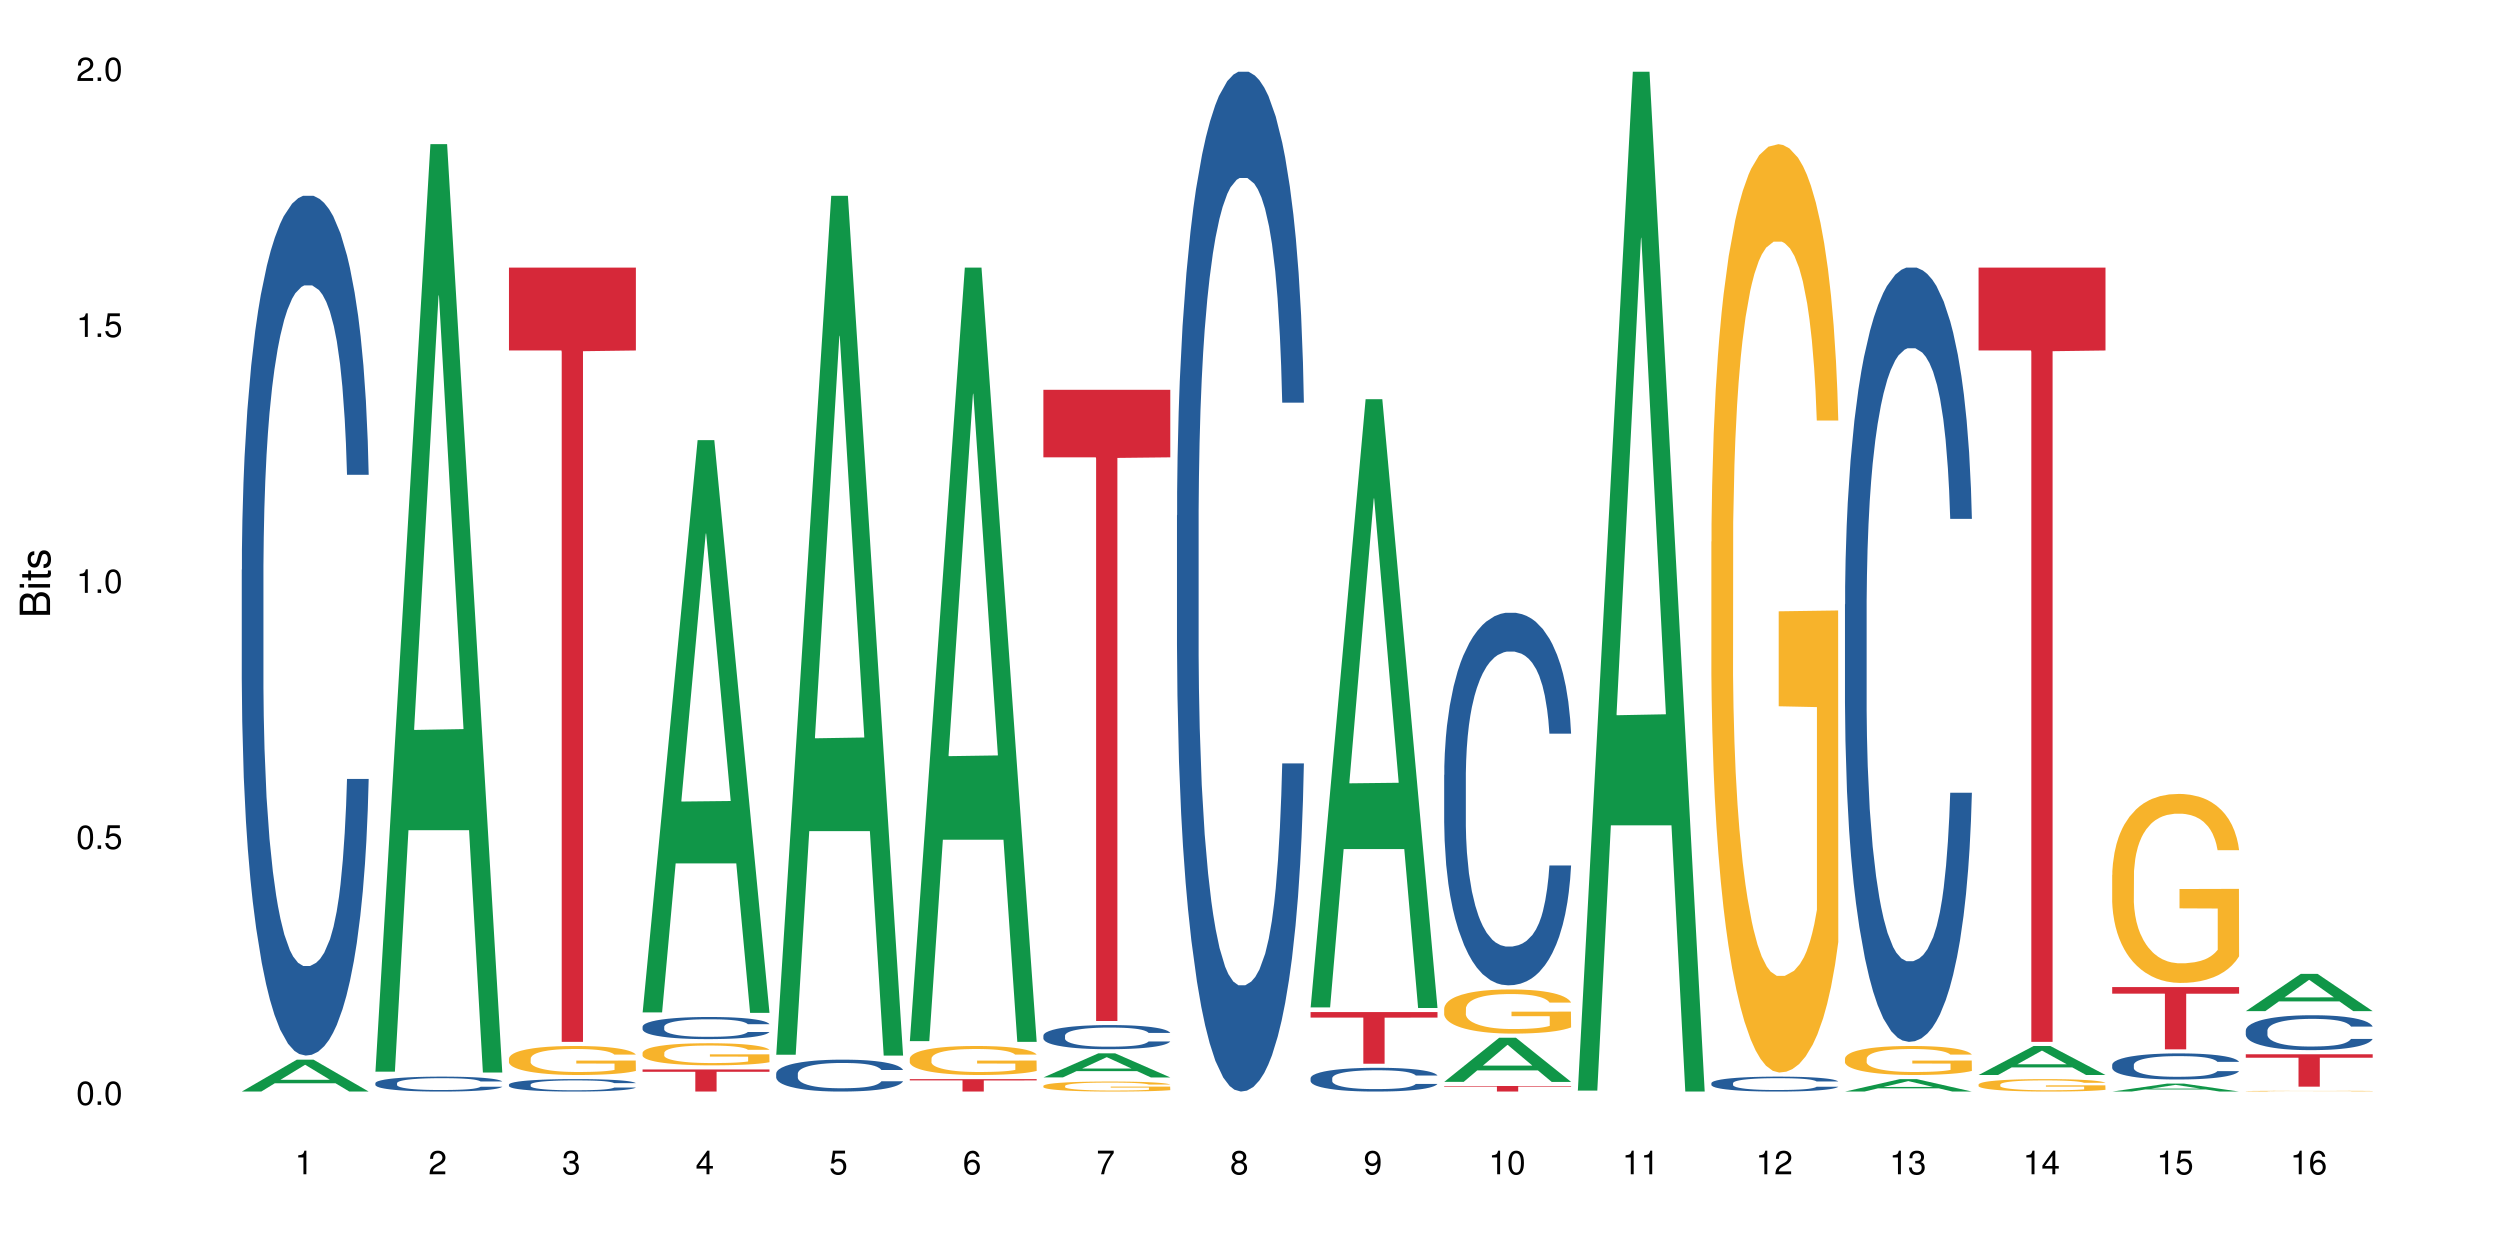<?xml version="1.0" encoding="UTF-8"?>
<svg xmlns="http://www.w3.org/2000/svg" xmlns:xlink="http://www.w3.org/1999/xlink" width="720pt" height="360pt" viewBox="0 0 720 360" version="1.1">
<defs>
<g>
<symbol overflow="visible" id="glyph0-0">
<path style="stroke:none;" d=""/>
</symbol>
<symbol overflow="visible" id="glyph0-1">
<path style="stroke:none;" d="M 2.641 -6.797 C 2 -6.797 1.422 -6.531 1.078 -6.047 C 0.641 -5.453 0.406 -4.547 0.406 -3.297 C 0.406 -1 1.188 0.219 2.641 0.219 C 4.078 0.219 4.859 -1 4.859 -3.234 C 4.859 -4.562 4.656 -5.438 4.203 -6.047 C 3.844 -6.531 3.281 -6.797 2.641 -6.797 Z M 2.641 -6.047 C 3.547 -6.047 4 -5.125 4 -3.312 C 4 -1.375 3.562 -0.484 2.625 -0.484 C 1.734 -0.484 1.281 -1.422 1.281 -3.281 C 1.281 -5.141 1.734 -6.047 2.641 -6.047 Z M 2.641 -6.047 "/>
</symbol>
<symbol overflow="visible" id="glyph0-2">
<path style="stroke:none;" d="M 1.828 -1 L 0.828 -1 L 0.828 0 L 1.828 0 Z M 1.828 -1 "/>
</symbol>
<symbol overflow="visible" id="glyph0-3">
<path style="stroke:none;" d="M 4.562 -6.797 L 1.062 -6.797 L 0.547 -3.094 L 1.328 -3.094 C 1.719 -3.562 2.047 -3.734 2.578 -3.734 C 3.484 -3.734 4.062 -3.109 4.062 -2.094 C 4.062 -1.125 3.484 -0.531 2.578 -0.531 C 1.828 -0.531 1.375 -0.906 1.188 -1.672 L 0.328 -1.672 C 0.453 -1.109 0.547 -0.844 0.75 -0.594 C 1.125 -0.078 1.828 0.219 2.594 0.219 C 3.969 0.219 4.922 -0.781 4.922 -2.219 C 4.922 -3.562 4.031 -4.484 2.719 -4.484 C 2.25 -4.484 1.859 -4.359 1.469 -4.062 L 1.734 -5.969 L 4.562 -5.969 Z M 4.562 -6.797 "/>
</symbol>
<symbol overflow="visible" id="glyph0-4">
<path style="stroke:none;" d="M 2.484 -4.844 L 2.484 0 L 3.328 0 L 3.328 -6.797 L 2.766 -6.797 C 2.469 -5.75 2.281 -5.609 0.984 -5.453 L 0.984 -4.844 Z M 2.484 -4.844 "/>
</symbol>
<symbol overflow="visible" id="glyph0-5">
<path style="stroke:none;" d="M 4.859 -0.828 L 1.281 -0.828 C 1.359 -1.391 1.672 -1.75 2.5 -2.234 L 3.469 -2.75 C 4.406 -3.266 4.906 -3.969 4.906 -4.812 C 4.906 -5.375 4.672 -5.906 4.266 -6.266 C 3.859 -6.625 3.375 -6.797 2.719 -6.797 C 1.859 -6.797 1.219 -6.5 0.844 -5.922 C 0.609 -5.562 0.5 -5.125 0.484 -4.438 L 1.328 -4.438 C 1.359 -4.906 1.406 -5.188 1.531 -5.406 C 1.75 -5.812 2.188 -6.062 2.703 -6.062 C 3.469 -6.062 4.031 -5.516 4.031 -4.781 C 4.031 -4.25 3.719 -3.797 3.125 -3.438 L 2.234 -2.938 C 0.812 -2.141 0.406 -1.5 0.328 0 L 4.859 0 Z M 4.859 -0.828 "/>
</symbol>
<symbol overflow="visible" id="glyph0-6">
<path style="stroke:none;" d="M 2.125 -3.125 L 2.578 -3.125 C 3.516 -3.125 3.984 -2.703 3.984 -1.891 C 3.984 -1.031 3.469 -0.531 2.578 -0.531 C 1.656 -0.531 1.203 -0.984 1.156 -1.969 L 0.312 -1.969 C 0.344 -1.422 0.438 -1.078 0.609 -0.766 C 0.953 -0.109 1.625 0.219 2.547 0.219 C 3.953 0.219 4.859 -0.609 4.859 -1.906 C 4.859 -2.766 4.516 -3.25 3.703 -3.516 C 4.344 -3.766 4.656 -4.25 4.656 -4.938 C 4.656 -6.109 3.875 -6.797 2.578 -6.797 C 1.203 -6.797 0.484 -6.047 0.453 -4.609 L 1.297 -4.609 C 1.312 -5.016 1.344 -5.25 1.453 -5.453 C 1.641 -5.828 2.062 -6.062 2.594 -6.062 C 3.344 -6.062 3.797 -5.625 3.797 -4.906 C 3.797 -4.422 3.609 -4.141 3.25 -3.984 C 3.016 -3.891 2.719 -3.844 2.125 -3.844 Z M 2.125 -3.125 "/>
</symbol>
<symbol overflow="visible" id="glyph0-7">
<path style="stroke:none;" d="M 3.141 -1.625 L 3.141 0 L 3.984 0 L 3.984 -1.625 L 4.984 -1.625 L 4.984 -2.391 L 3.984 -2.391 L 3.984 -6.797 L 3.359 -6.797 L 0.266 -2.516 L 0.266 -1.625 Z M 3.141 -2.391 L 1 -2.391 L 3.141 -5.359 Z M 3.141 -2.391 "/>
</symbol>
<symbol overflow="visible" id="glyph0-8">
<path style="stroke:none;" d="M 4.781 -5.031 C 4.609 -6.141 3.891 -6.797 2.844 -6.797 C 2.094 -6.797 1.422 -6.438 1.031 -5.828 C 0.609 -5.172 0.406 -4.344 0.406 -3.094 C 0.406 -1.953 0.578 -1.234 0.984 -0.625 C 1.359 -0.078 1.953 0.219 2.703 0.219 C 3.984 0.219 4.922 -0.734 4.922 -2.078 C 4.922 -3.344 4.062 -4.234 2.844 -4.234 C 2.172 -4.234 1.641 -3.969 1.281 -3.469 C 1.281 -5.125 1.828 -6.047 2.797 -6.047 C 3.391 -6.047 3.797 -5.672 3.938 -5.031 Z M 2.734 -3.484 C 3.547 -3.484 4.062 -2.922 4.062 -2 C 4.062 -1.156 3.484 -0.531 2.703 -0.531 C 1.922 -0.531 1.328 -1.188 1.328 -2.047 C 1.328 -2.891 1.906 -3.484 2.734 -3.484 Z M 2.734 -3.484 "/>
</symbol>
<symbol overflow="visible" id="glyph0-9">
<path style="stroke:none;" d="M 4.984 -6.797 L 0.438 -6.797 L 0.438 -5.969 L 4.109 -5.969 C 2.5 -3.656 1.828 -2.234 1.328 0 L 2.219 0 C 2.594 -2.172 3.453 -4.047 4.984 -6.094 Z M 4.984 -6.797 "/>
</symbol>
<symbol overflow="visible" id="glyph0-10">
<path style="stroke:none;" d="M 3.75 -3.578 C 4.453 -4 4.688 -4.344 4.688 -4.984 C 4.688 -6.047 3.844 -6.797 2.641 -6.797 C 1.438 -6.797 0.594 -6.047 0.594 -4.984 C 0.594 -4.359 0.828 -4.016 1.516 -3.578 C 0.734 -3.203 0.359 -2.641 0.359 -1.891 C 0.359 -0.641 1.297 0.219 2.641 0.219 C 3.984 0.219 4.922 -0.641 4.922 -1.875 C 4.922 -2.641 4.531 -3.203 3.75 -3.578 Z M 2.641 -6.047 C 3.359 -6.047 3.812 -5.625 3.812 -4.969 C 3.812 -4.344 3.344 -3.922 2.641 -3.922 C 1.922 -3.922 1.453 -4.344 1.453 -4.984 C 1.453 -5.625 1.922 -6.047 2.641 -6.047 Z M 2.641 -3.203 C 3.484 -3.203 4.062 -2.672 4.062 -1.875 C 4.062 -1.062 3.484 -0.531 2.625 -0.531 C 1.797 -0.531 1.219 -1.078 1.219 -1.875 C 1.219 -2.672 1.797 -3.203 2.641 -3.203 Z M 2.641 -3.203 "/>
</symbol>
<symbol overflow="visible" id="glyph0-11">
<path style="stroke:none;" d="M 0.516 -1.547 C 0.672 -0.438 1.406 0.219 2.438 0.219 C 3.188 0.219 3.859 -0.141 4.266 -0.75 C 4.688 -1.406 4.891 -2.25 4.891 -3.484 C 4.891 -4.625 4.703 -5.359 4.312 -5.953 C 3.938 -6.5 3.344 -6.797 2.594 -6.797 C 1.297 -6.797 0.359 -5.844 0.359 -4.516 C 0.359 -3.25 1.234 -2.344 2.453 -2.344 C 3.094 -2.344 3.562 -2.578 4.016 -3.109 C 4 -1.453 3.469 -0.531 2.5 -0.531 C 1.906 -0.531 1.484 -0.906 1.359 -1.547 Z M 2.578 -6.062 C 3.375 -6.062 3.969 -5.406 3.969 -4.531 C 3.969 -3.688 3.375 -3.094 2.547 -3.094 C 1.734 -3.094 1.234 -3.672 1.234 -4.578 C 1.234 -5.438 1.797 -6.062 2.578 -6.062 Z M 2.578 -6.062 "/>
</symbol>
<symbol overflow="visible" id="glyph1-0">
<path style="stroke:none;" d=""/>
</symbol>
<symbol overflow="visible" id="glyph1-1">
<path style="stroke:none;" d="M 0 -0.953 L 0 -4.891 C 0 -5.719 -0.234 -6.344 -0.734 -6.797 C -1.188 -7.234 -1.812 -7.469 -2.5 -7.469 C -3.547 -7.469 -4.188 -7 -4.625 -5.875 C -4.984 -6.672 -5.641 -7.094 -6.531 -7.094 C -7.156 -7.094 -7.734 -6.859 -8.141 -6.391 C -8.562 -5.938 -8.75 -5.344 -8.75 -4.5 L -8.75 -0.953 Z M -4.984 -2.062 L -7.766 -2.062 L -7.766 -4.219 C -7.766 -4.844 -7.688 -5.203 -7.453 -5.5 C -7.219 -5.812 -6.859 -5.969 -6.375 -5.969 C -5.906 -5.969 -5.531 -5.812 -5.297 -5.5 C -5.062 -5.203 -4.984 -4.844 -4.984 -4.219 Z M -0.984 -2.062 L -4 -2.062 L -4 -4.781 C -4 -5.328 -3.859 -5.688 -3.578 -5.953 C -3.297 -6.219 -2.922 -6.359 -2.484 -6.359 C -2.062 -6.359 -1.688 -6.219 -1.406 -5.953 C -1.109 -5.688 -0.984 -5.328 -0.984 -4.781 Z M -0.984 -2.062 "/>
</symbol>
<symbol overflow="visible" id="glyph1-2">
<path style="stroke:none;" d="M -6.281 -1.797 L -6.281 -0.797 L 0 -0.797 L 0 -1.797 Z M -8.75 -1.797 L -8.75 -0.797 L -7.484 -0.797 L -7.484 -1.797 Z M -8.75 -1.797 "/>
</symbol>
<symbol overflow="visible" id="glyph1-3">
<path style="stroke:none;" d="M -6.281 -3.047 L -6.281 -2.016 L -8.016 -2.016 L -8.016 -1.016 L -6.281 -1.016 L -6.281 -0.172 L -5.469 -0.172 L -5.469 -1.016 L -0.719 -1.016 C -0.078 -1.016 0.281 -1.453 0.281 -2.234 C 0.281 -2.469 0.25 -2.719 0.188 -3.047 L -0.641 -3.047 C -0.609 -2.922 -0.594 -2.766 -0.594 -2.562 C -0.594 -2.141 -0.719 -2.016 -1.156 -2.016 L -5.469 -2.016 L -5.469 -3.047 Z M -6.281 -3.047 "/>
</symbol>
<symbol overflow="visible" id="glyph1-4">
<path style="stroke:none;" d="M -4.531 -5.25 C -5.766 -5.25 -6.469 -4.422 -6.469 -2.969 C -6.469 -1.516 -5.719 -0.562 -4.547 -0.562 C -3.562 -0.562 -3.094 -1.062 -2.734 -2.562 L -2.516 -3.484 C -2.344 -4.188 -2.094 -4.469 -1.625 -4.469 C -1.047 -4.469 -0.641 -3.875 -0.641 -3 C -0.641 -2.453 -0.797 -2 -1.062 -1.75 C -1.25 -1.594 -1.422 -1.531 -1.875 -1.469 L -1.875 -0.406 C -0.422 -0.453 0.281 -1.266 0.281 -2.922 C 0.281 -4.5 -0.5 -5.516 -1.719 -5.516 C -2.656 -5.516 -3.172 -4.984 -3.469 -3.734 L -3.703 -2.766 C -3.891 -1.953 -4.156 -1.609 -4.594 -1.609 C -5.172 -1.609 -5.547 -2.125 -5.547 -2.938 C -5.547 -3.75 -5.203 -4.172 -4.531 -4.203 Z M -4.531 -5.25 "/>
</symbol>
</g>
</defs>
<g id="surface25517">
<rect x="0" y="0" width="720" height="360" style="fill:rgb(100%,100%,100%);fill-opacity:1;stroke:none;"/>
<path style=" stroke:none;fill-rule:nonzero;fill:rgb(6.275%,58.824%,28.235%);fill-opacity:1;" d="M 69.629 314.363 L 69.668 314.352 L 85.484 305.184 L 90.289 305.184 L 106.184 314.371 L 100.598 314.371 L 96.613 311.973 L 79.156 311.973 L 75.254 314.363 L 69.629 314.363 L 80.836 310.98 L 95.012 310.973 L 87.945 306.684 L 87.867 306.676 L 87.789 306.703 L 80.797 310.973 L 80.836 310.98 Z M 69.629 314.363 "/>
<path style=" stroke:none;fill-rule:nonzero;fill:rgb(14.51%,36.078%,60%);fill-opacity:1;" d="M 69.629 164.125 L 69.676 163.898 L 69.676 158.469 L 69.809 149.867 L 70.121 139 L 70.434 131.531 L 71.234 118.18 L 72.348 105.277 L 73.508 95.316 L 74.355 89.434 L 75.113 84.906 L 76.852 76.531 L 77.965 72.23 L 79.168 68.383 L 80.641 64.535 L 81.711 62.273 L 84.117 58.652 L 85.898 57.066 L 87.281 56.387 L 90.27 56.387 L 92.051 57.293 L 93.344 58.426 L 94.77 60.234 L 95.973 62.273 L 98.07 67.25 L 99.941 73.59 L 100.789 77.211 L 102.125 84.227 L 103.152 91.016 L 103.863 96.902 L 104.668 105.277 L 105.379 115.461 L 105.914 127.004 L 106.184 136.738 L 99.941 136.738 L 99.629 127.684 L 99.273 120.668 L 98.605 111.387 L 97.938 104.824 L 97 98.262 L 96.152 93.961 L 94.992 89.66 L 93.969 86.945 L 92.898 84.906 L 91.875 83.547 L 89.91 82.191 L 87.637 82.191 L 86.793 82.645 L 85.055 84.453 L 84.117 86.039 L 82.781 89.207 L 81.844 92.148 L 80.73 96.676 L 79.973 100.523 L 79.035 106.41 L 78.367 111.613 L 77.609 119.082 L 77.164 124.742 L 76.762 131.078 L 76.406 138.551 L 76.137 146.473 L 75.961 154.844 L 75.871 162.992 L 75.871 198.078 L 75.961 206.227 L 76.184 215.73 L 76.762 229.539 L 77.609 241.535 L 78.59 251.039 L 79.527 257.832 L 80.059 261 L 80.773 264.621 L 81.887 269.148 L 83.492 273.676 L 84.43 275.484 L 85.855 277.297 L 87.328 278.203 L 89.289 278.203 L 91.027 277.297 L 92.184 276.164 L 93.391 274.352 L 95.039 270.504 L 96.062 266.883 L 96.953 262.582 L 97.625 258.285 L 98.07 254.66 L 98.738 247.645 L 99.273 239.949 L 99.676 232.027 L 99.941 224.332 L 106.184 224.332 L 105.914 233.387 L 105.516 242.215 L 105.113 248.777 L 104.488 256.699 L 103.773 263.715 L 102.75 271.637 L 101.902 276.844 L 100.789 282.5 L 99.762 286.801 L 98.648 290.648 L 97 295.176 L 95.93 297.441 L 94.77 299.477 L 93.391 301.289 L 91.648 302.871 L 89.777 303.777 L 88.039 304.004 L 86.168 303.551 L 84.785 302.645 L 82.957 300.609 L 80.684 296.535 L 79.035 292.234 L 77.742 287.934 L 76.629 283.406 L 75.379 277.297 L 73.773 267.336 L 72.793 259.641 L 72.125 253.305 L 71.367 244.477 L 70.832 236.555 L 70.207 223.879 L 69.762 207.809 L 69.629 195.359 Z M 69.629 164.125 "/>
<path style=" stroke:none;fill-rule:nonzero;fill:rgb(6.275%,58.824%,28.235%);fill-opacity:1;" d="M 108.105 308.641 L 108.145 308.387 L 123.961 41.516 L 128.766 41.516 L 144.66 308.891 L 139.074 308.891 L 135.09 239.098 L 117.637 239.098 L 113.73 308.641 L 108.105 308.641 L 119.312 210.227 L 133.492 209.977 L 126.422 85.199 L 126.344 84.949 L 126.266 85.703 L 119.273 209.977 L 119.312 210.227 Z M 108.105 308.641 "/>
<path style=" stroke:none;fill-rule:nonzero;fill:rgb(14.51%,36.078%,60%);fill-opacity:1;" d="M 108.105 311.941 L 108.152 311.938 L 108.152 311.844 L 108.285 311.691 L 108.598 311.504 L 108.91 311.375 L 109.711 311.145 L 110.824 310.918 L 111.984 310.746 L 112.832 310.645 L 113.59 310.566 L 115.328 310.418 L 116.441 310.344 L 117.645 310.277 L 119.117 310.211 L 120.188 310.172 L 122.594 310.109 L 124.375 310.082 L 125.758 310.07 L 128.746 310.07 L 130.527 310.086 L 131.82 310.105 L 133.246 310.137 L 134.453 310.172 L 136.547 310.258 L 138.418 310.367 L 139.266 310.43 L 140.602 310.555 L 141.629 310.672 L 142.34 310.773 L 143.145 310.918 L 143.855 311.094 L 144.391 311.297 L 144.66 311.465 L 138.418 311.465 L 138.105 311.309 L 137.75 311.188 L 137.082 311.023 L 136.414 310.91 L 135.477 310.797 L 134.629 310.723 L 133.469 310.648 L 132.445 310.602 L 131.375 310.566 L 130.352 310.543 L 128.391 310.52 L 126.117 310.52 L 125.27 310.527 L 123.531 310.559 L 122.594 310.586 L 121.258 310.641 L 120.32 310.691 L 119.207 310.77 L 118.449 310.836 L 117.512 310.938 L 116.844 311.027 L 116.086 311.16 L 115.641 311.258 L 115.238 311.367 L 114.883 311.496 L 114.613 311.633 L 114.438 311.781 L 114.348 311.922 L 114.348 312.531 L 114.438 312.672 L 114.66 312.836 L 115.238 313.078 L 116.086 313.285 L 117.066 313.449 L 118.004 313.57 L 118.539 313.625 L 119.25 313.688 L 120.363 313.766 L 121.969 313.844 L 122.906 313.875 L 124.332 313.906 L 125.805 313.922 L 127.766 313.922 L 129.504 313.906 L 130.664 313.887 L 131.867 313.855 L 133.516 313.789 L 134.539 313.727 L 135.434 313.652 L 136.102 313.578 L 136.547 313.512 L 137.215 313.391 L 137.75 313.258 L 138.152 313.121 L 138.418 312.988 L 144.66 312.988 L 144.391 313.145 L 143.992 313.297 L 143.59 313.41 L 142.965 313.551 L 142.254 313.672 L 141.227 313.809 L 140.379 313.898 L 139.266 313.996 L 138.242 314.07 L 137.125 314.141 L 135.477 314.219 L 134.406 314.258 L 133.246 314.293 L 131.867 314.324 L 130.129 314.352 L 128.254 314.367 L 126.516 314.371 L 124.645 314.363 L 123.262 314.348 L 121.434 314.312 L 119.16 314.242 L 117.512 314.168 L 116.219 314.09 L 115.105 314.012 L 113.855 313.906 L 112.254 313.734 L 111.27 313.602 L 110.602 313.488 L 109.844 313.336 L 109.309 313.199 L 108.688 312.98 L 108.238 312.699 L 108.105 312.484 Z M 108.105 311.941 "/>
<path style=" stroke:none;fill-rule:nonzero;fill:rgb(14.51%,36.078%,60%);fill-opacity:1;" d="M 146.582 312.344 L 146.629 312.34 L 146.629 312.262 L 146.762 312.137 L 147.074 311.977 L 147.387 311.871 L 148.188 311.676 L 149.301 311.488 L 150.461 311.344 L 151.309 311.258 L 152.066 311.195 L 153.805 311.074 L 154.918 311.012 L 156.121 310.953 L 157.594 310.898 L 158.664 310.867 L 161.07 310.812 L 162.855 310.789 L 164.234 310.781 L 167.223 310.781 L 169.004 310.793 L 170.297 310.809 L 171.727 310.836 L 172.93 310.867 L 175.023 310.938 L 176.895 311.031 L 177.742 311.082 L 179.078 311.184 L 180.105 311.281 L 180.82 311.367 L 181.621 311.488 L 182.336 311.637 L 182.867 311.805 L 183.137 311.945 L 176.895 311.945 L 176.582 311.812 L 176.227 311.711 L 175.559 311.578 L 174.891 311.484 L 173.953 311.387 L 173.105 311.324 L 171.949 311.262 L 170.922 311.223 L 169.852 311.195 L 168.828 311.176 L 166.867 311.156 L 164.594 311.156 L 163.746 311.16 L 162.008 311.188 L 161.07 311.211 L 159.734 311.258 L 158.797 311.301 L 157.684 311.363 L 156.926 311.422 L 155.988 311.504 L 155.32 311.582 L 154.562 311.691 L 154.117 311.773 L 153.715 311.863 L 153.359 311.973 L 153.09 312.086 L 152.914 312.207 L 152.824 312.328 L 152.824 312.836 L 152.914 312.953 L 153.137 313.09 L 153.715 313.289 L 154.562 313.465 L 155.543 313.602 L 156.48 313.703 L 157.016 313.746 L 157.727 313.801 L 158.844 313.867 L 160.445 313.93 L 161.383 313.957 L 162.809 313.984 L 164.281 313.996 L 166.242 313.996 L 167.98 313.984 L 169.141 313.969 L 170.344 313.941 L 171.992 313.887 L 173.016 313.832 L 173.91 313.77 L 174.578 313.707 L 175.023 313.656 L 175.691 313.555 L 176.227 313.441 L 176.629 313.328 L 176.895 313.215 L 183.137 313.215 L 182.867 313.348 L 182.469 313.477 L 182.066 313.57 L 181.441 313.684 L 180.73 313.785 L 179.703 313.902 L 178.855 313.977 L 177.742 314.059 L 176.719 314.121 L 175.602 314.176 L 173.953 314.242 L 172.883 314.277 L 171.727 314.305 L 170.344 314.332 L 168.605 314.355 L 166.73 314.367 L 164.992 314.371 L 163.121 314.363 L 161.738 314.352 L 159.91 314.32 L 157.637 314.262 L 155.988 314.199 L 154.695 314.137 L 153.582 314.07 L 152.332 313.984 L 150.73 313.84 L 149.75 313.727 L 149.078 313.637 L 148.32 313.508 L 147.785 313.395 L 147.164 313.207 L 146.719 312.977 L 146.582 312.797 Z M 146.582 312.344 "/>
<path style=" stroke:none;fill-rule:nonzero;fill:rgb(96.863%,70.196%,16.863%);fill-opacity:1;" d="M 146.582 304.82 L 146.629 304.812 L 146.629 304.66 L 146.805 304.316 L 147.25 303.844 L 147.832 303.457 L 148.457 303.148 L 148.855 302.988 L 149.523 302.762 L 150.105 302.594 L 151.574 302.25 L 153.449 301.93 L 154.473 301.789 L 155.633 301.66 L 157.281 301.516 L 158.039 301.461 L 160.359 301.34 L 162.988 301.266 L 165.887 301.242 L 167.223 301.25 L 169.051 301.281 L 171.547 301.363 L 172.973 301.441 L 174.086 301.516 L 175.246 301.617 L 176.672 301.77 L 178.012 301.953 L 179.078 302.133 L 180.148 302.363 L 181.043 302.609 L 181.801 302.875 L 182.469 303.195 L 182.867 303.461 L 183.137 303.73 L 176.941 303.73 L 176.582 303.461 L 176.184 303.258 L 175.516 303.004 L 174.844 302.82 L 174.176 302.676 L 172.93 302.477 L 171.859 302.355 L 170.52 302.25 L 169.227 302.18 L 167.758 302.133 L 166.867 302.121 L 164.504 302.121 L 162.363 302.172 L 161.117 302.234 L 160.223 302.293 L 158.977 302.41 L 158.219 302.5 L 157.773 302.562 L 156.434 302.797 L 155.543 303.012 L 155.055 303.156 L 154.43 303.387 L 153.984 303.594 L 153.492 303.898 L 153.227 304.129 L 152.867 304.645 L 152.824 306.02 L 152.957 306.309 L 153.227 306.625 L 153.582 306.898 L 154.117 307.188 L 154.652 307.41 L 155.586 307.707 L 156.391 307.906 L 157.016 308.035 L 158.219 308.242 L 158.707 308.312 L 159.867 308.449 L 161.07 308.555 L 162.543 308.648 L 163.656 308.691 L 165.438 308.73 L 167.711 308.73 L 170.387 308.684 L 172.082 308.625 L 173.242 308.562 L 174 308.508 L 174.934 308.426 L 175.602 308.348 L 176.227 308.266 L 176.984 308.137 L 176.984 306.309 L 165.973 306.305 L 165.973 305.449 L 183.094 305.441 L 183.137 308.426 L 182.199 308.633 L 181.043 308.828 L 179.926 308.984 L 178.77 309.113 L 177.117 309.258 L 175.781 309.348 L 173.73 309.457 L 171.859 309.523 L 169.898 309.57 L 168.16 309.594 L 166.109 309.602 L 164.281 309.586 L 162.32 309.539 L 160.758 309.48 L 159.332 309.402 L 157.906 309.305 L 156.121 309.145 L 154.965 309.012 L 153.762 308.852 L 152.555 308.66 L 151.488 308.457 L 150.773 308.297 L 150.059 308.113 L 149.301 307.883 L 148.59 307.625 L 148.055 307.387 L 147.562 307.121 L 147.207 306.867 L 146.852 306.523 L 146.672 306.25 L 146.582 306.012 Z M 146.582 304.82 "/>
<path style=" stroke:none;fill-rule:nonzero;fill:rgb(83.922%,15.686%,22.353%);fill-opacity:1;" d="M 146.582 77.066 L 183.137 77.066 L 183.137 100.938 L 167.902 101.145 L 167.902 300.062 L 161.773 300.062 L 161.773 101.355 L 161.684 100.938 L 146.582 100.938 Z M 146.582 77.066 "/>
<path style=" stroke:none;fill-rule:nonzero;fill:rgb(6.275%,58.824%,28.235%);fill-opacity:1;" d="M 185.059 291.562 L 185.098 291.406 L 200.914 126.758 L 205.719 126.758 L 221.613 291.715 L 216.027 291.715 L 212.047 248.656 L 194.59 248.656 L 190.684 291.562 L 185.059 291.562 L 196.27 230.844 L 210.445 230.688 L 203.375 153.707 L 203.297 153.555 L 203.219 154.02 L 196.23 230.688 L 196.27 230.844 Z M 185.059 291.562 "/>
<path style=" stroke:none;fill-rule:nonzero;fill:rgb(14.51%,36.078%,60%);fill-opacity:1;" d="M 185.059 295.668 L 185.105 295.66 L 185.105 295.523 L 185.238 295.301 L 185.551 295.02 L 185.863 294.828 L 186.664 294.484 L 187.781 294.152 L 188.938 293.898 L 189.785 293.746 L 190.543 293.629 L 192.281 293.414 L 193.395 293.305 L 194.602 293.203 L 196.07 293.105 L 197.141 293.047 L 199.547 292.953 L 201.332 292.914 L 202.711 292.895 L 205.699 292.895 L 207.484 292.918 L 208.773 292.949 L 210.203 292.992 L 211.406 293.047 L 213.5 293.176 L 215.371 293.336 L 216.219 293.43 L 217.559 293.613 L 218.582 293.785 L 219.297 293.938 L 220.098 294.152 L 220.812 294.414 L 221.348 294.711 L 221.613 294.961 L 215.371 294.961 L 215.062 294.73 L 214.703 294.551 L 214.035 294.309 L 213.367 294.141 L 212.43 293.973 L 211.582 293.863 L 210.426 293.75 L 209.398 293.68 L 208.328 293.629 L 207.305 293.594 L 205.344 293.559 L 203.07 293.559 L 202.223 293.57 L 200.484 293.617 L 199.547 293.656 L 198.211 293.738 L 197.273 293.816 L 196.16 293.934 L 195.402 294.031 L 194.465 294.184 L 193.797 294.316 L 193.039 294.508 L 192.594 294.652 L 192.191 294.816 L 191.836 295.008 L 191.57 295.215 L 191.391 295.43 L 191.301 295.637 L 191.301 296.543 L 191.391 296.75 L 191.613 296.996 L 192.191 297.352 L 193.039 297.66 L 194.02 297.902 L 194.957 298.078 L 195.492 298.16 L 196.203 298.254 L 197.32 298.371 L 198.922 298.488 L 199.859 298.535 L 201.285 298.578 L 202.758 298.602 L 204.719 298.602 L 206.457 298.578 L 207.617 298.551 L 208.82 298.504 L 210.469 298.406 L 211.496 298.312 L 212.387 298.203 L 213.055 298.09 L 213.5 297.996 L 214.168 297.816 L 214.703 297.617 L 215.105 297.414 L 215.371 297.219 L 221.613 297.219 L 221.348 297.449 L 220.945 297.676 L 220.543 297.848 L 219.918 298.051 L 219.207 298.23 L 218.18 298.434 L 217.336 298.566 L 216.219 298.715 L 215.195 298.824 L 214.078 298.922 L 212.43 299.039 L 211.359 299.098 L 210.203 299.152 L 208.82 299.199 L 207.082 299.238 L 205.211 299.262 L 203.469 299.266 L 201.598 299.254 L 200.215 299.23 L 198.391 299.18 L 196.117 299.074 L 194.465 298.965 L 193.172 298.855 L 192.059 298.738 L 190.812 298.578 L 189.207 298.324 L 188.227 298.125 L 187.555 297.961 L 186.797 297.734 L 186.266 297.531 L 185.641 297.207 L 185.195 296.793 L 185.059 296.473 Z M 185.059 295.668 "/>
<path style=" stroke:none;fill-rule:nonzero;fill:rgb(96.863%,70.196%,16.863%);fill-opacity:1;" d="M 185.059 303.176 L 185.105 303.172 L 185.105 303.055 L 185.281 302.793 L 185.73 302.43 L 186.309 302.133 L 186.934 301.902 L 187.332 301.781 L 188.004 301.605 L 188.582 301.477 L 190.055 301.215 L 191.926 300.969 L 192.949 300.867 L 194.109 300.766 L 195.758 300.656 L 196.516 300.617 L 198.836 300.523 L 201.465 300.465 L 204.363 300.445 L 205.699 300.453 L 207.527 300.477 L 210.023 300.539 L 211.449 300.598 L 212.562 300.656 L 213.723 300.73 L 215.148 300.848 L 216.488 300.988 L 217.559 301.129 L 218.625 301.301 L 219.52 301.488 L 220.277 301.691 L 220.945 301.938 L 221.348 302.141 L 221.613 302.344 L 215.418 302.344 L 215.062 302.141 L 214.66 301.984 L 213.992 301.789 L 213.32 301.652 L 212.652 301.539 L 211.406 301.391 L 210.336 301.297 L 209 301.215 L 207.707 301.164 L 206.234 301.129 L 205.344 301.117 L 202.98 301.117 L 200.84 301.156 L 199.594 301.203 L 198.699 301.25 L 197.453 301.336 L 196.695 301.406 L 196.25 301.453 L 194.91 301.633 L 194.02 301.797 L 193.531 301.906 L 192.906 302.082 L 192.461 302.238 L 191.969 302.473 L 191.703 302.645 L 191.344 303.043 L 191.301 304.09 L 191.434 304.312 L 191.703 304.551 L 192.059 304.758 L 192.594 304.98 L 193.129 305.148 L 194.066 305.375 L 194.867 305.527 L 195.492 305.625 L 196.695 305.781 L 197.184 305.836 L 198.344 305.941 L 199.547 306.023 L 201.02 306.09 L 202.133 306.125 L 203.918 306.156 L 206.191 306.156 L 208.863 306.121 L 210.559 306.074 L 211.719 306.027 L 212.477 305.988 L 213.41 305.922 L 214.078 305.863 L 214.703 305.801 L 215.461 305.703 L 215.461 304.312 L 204.453 304.305 L 204.453 303.652 L 221.57 303.648 L 221.613 305.922 L 220.676 306.078 L 219.52 306.23 L 218.402 306.348 L 217.246 306.445 L 215.594 306.559 L 214.258 306.625 L 212.207 306.707 L 210.336 306.762 L 208.375 306.797 L 206.637 306.812 L 204.586 306.82 L 202.758 306.809 L 200.797 306.773 L 199.234 306.727 L 197.809 306.668 L 196.383 306.594 L 194.602 306.469 L 193.441 306.371 L 192.238 306.25 L 191.035 306.102 L 189.965 305.945 L 189.25 305.824 L 188.539 305.684 L 187.781 305.508 L 187.066 305.312 L 186.531 305.133 L 186.039 304.926 L 185.684 304.734 L 185.328 304.473 L 185.148 304.266 L 185.059 304.082 Z M 185.059 303.176 "/>
<path style=" stroke:none;fill-rule:nonzero;fill:rgb(83.922%,15.686%,22.353%);fill-opacity:1;" d="M 185.059 308 L 221.613 308 L 221.613 308.68 L 206.379 308.688 L 206.379 314.371 L 200.25 314.371 L 200.25 308.691 L 200.16 308.68 L 185.059 308.68 Z M 185.059 308 "/>
<path style=" stroke:none;fill-rule:nonzero;fill:rgb(6.275%,58.824%,28.235%);fill-opacity:1;" d="M 223.539 303.773 L 223.578 303.539 L 239.391 56.387 L 244.195 56.387 L 260.09 304.004 L 254.504 304.004 L 250.523 239.367 L 233.066 239.367 L 229.16 303.773 L 223.539 303.773 L 234.746 212.629 L 248.922 212.398 L 241.852 96.844 L 241.773 96.609 L 241.695 97.309 L 234.707 212.398 L 234.746 212.629 Z M 223.539 303.773 "/>
<path style=" stroke:none;fill-rule:nonzero;fill:rgb(14.51%,36.078%,60%);fill-opacity:1;" d="M 223.539 309.18 L 223.582 309.172 L 223.582 308.973 L 223.715 308.652 L 224.027 308.25 L 224.34 307.973 L 225.141 307.477 L 226.258 306.996 L 227.414 306.629 L 228.262 306.41 L 229.02 306.242 L 230.758 305.93 L 231.875 305.773 L 233.078 305.629 L 234.547 305.484 L 235.617 305.402 L 238.023 305.27 L 239.809 305.207 L 241.191 305.184 L 244.176 305.184 L 245.961 305.219 L 247.254 305.258 L 248.68 305.328 L 249.883 305.402 L 251.977 305.586 L 253.848 305.82 L 254.695 305.957 L 256.035 306.215 L 257.059 306.469 L 257.773 306.688 L 258.574 306.996 L 259.289 307.375 L 259.824 307.805 L 260.09 308.164 L 253.848 308.164 L 253.539 307.828 L 253.18 307.57 L 252.512 307.223 L 251.844 306.98 L 250.906 306.738 L 250.059 306.578 L 248.902 306.418 L 247.875 306.316 L 246.805 306.242 L 245.781 306.191 L 243.82 306.141 L 241.547 306.141 L 240.699 306.156 L 238.961 306.227 L 238.023 306.285 L 236.688 306.402 L 235.75 306.512 L 234.637 306.68 L 233.879 306.82 L 232.941 307.039 L 232.273 307.234 L 231.516 307.512 L 231.07 307.719 L 230.668 307.953 L 230.312 308.23 L 230.047 308.527 L 229.867 308.836 L 229.777 309.141 L 229.777 310.441 L 229.867 310.742 L 230.09 311.094 L 230.668 311.609 L 231.516 312.055 L 232.496 312.406 L 233.434 312.656 L 233.969 312.773 L 234.68 312.91 L 235.797 313.078 L 237.402 313.246 L 238.336 313.312 L 239.762 313.379 L 241.234 313.414 L 243.195 313.414 L 244.934 313.379 L 246.094 313.336 L 247.297 313.27 L 248.945 313.129 L 249.973 312.992 L 250.863 312.832 L 251.531 312.676 L 251.977 312.539 L 252.645 312.281 L 253.18 311.992 L 253.582 311.699 L 253.848 311.414 L 260.09 311.414 L 259.824 311.75 L 259.422 312.078 L 259.02 312.32 L 258.395 312.617 L 257.684 312.875 L 256.656 313.168 L 255.812 313.363 L 254.695 313.574 L 253.672 313.734 L 252.559 313.875 L 250.906 314.043 L 249.836 314.129 L 248.68 314.203 L 247.297 314.27 L 245.559 314.328 L 243.688 314.363 L 241.949 314.371 L 240.074 314.355 L 238.695 314.32 L 236.867 314.246 L 234.594 314.094 L 232.941 313.934 L 231.648 313.773 L 230.535 313.605 L 229.289 313.379 L 227.684 313.012 L 226.703 312.727 L 226.035 312.488 L 225.277 312.16 L 224.742 311.867 L 224.117 311.398 L 223.672 310.801 L 223.539 310.34 Z M 223.539 309.18 "/>
<path style=" stroke:none;fill-rule:nonzero;fill:rgb(6.275%,58.824%,28.235%);fill-opacity:1;" d="M 262.016 299.852 L 262.055 299.645 L 277.871 77.066 L 282.672 77.066 L 298.566 300.062 L 292.984 300.062 L 289 241.852 L 271.543 241.852 L 267.637 299.852 L 262.016 299.852 L 273.223 217.773 L 287.398 217.562 L 280.328 113.5 L 280.25 113.289 L 280.172 113.918 L 273.184 217.562 L 273.223 217.773 Z M 262.016 299.852 "/>
<path style=" stroke:none;fill-rule:nonzero;fill:rgb(96.863%,70.196%,16.863%);fill-opacity:1;" d="M 262.016 304.82 L 262.059 304.812 L 262.059 304.66 L 262.238 304.316 L 262.684 303.844 L 263.262 303.457 L 263.887 303.148 L 264.289 302.988 L 264.957 302.762 L 265.535 302.594 L 267.008 302.25 L 268.879 301.93 L 269.906 301.789 L 271.062 301.66 L 272.711 301.516 L 273.469 301.461 L 275.789 301.34 L 278.418 301.266 L 281.316 301.242 L 282.652 301.25 L 284.48 301.281 L 286.977 301.363 L 288.402 301.441 L 289.52 301.516 L 290.676 301.617 L 292.105 301.77 L 293.441 301.953 L 294.512 302.133 L 295.582 302.363 L 296.473 302.609 L 297.23 302.875 L 297.898 303.195 L 298.301 303.461 L 298.566 303.73 L 292.371 303.73 L 292.016 303.461 L 291.613 303.258 L 290.945 303.004 L 290.277 302.82 L 289.605 302.676 L 288.359 302.477 L 287.289 302.355 L 285.953 302.25 L 284.66 302.18 L 283.188 302.133 L 282.297 302.121 L 279.934 302.121 L 277.793 302.172 L 276.547 302.234 L 275.656 302.293 L 274.406 302.41 L 273.648 302.5 L 273.203 302.562 L 271.867 302.797 L 270.973 303.012 L 270.484 303.156 L 269.859 303.387 L 269.414 303.594 L 268.922 303.898 L 268.656 304.129 L 268.301 304.645 L 268.254 306.02 L 268.391 306.309 L 268.656 306.625 L 269.012 306.898 L 269.547 307.188 L 270.082 307.41 L 271.02 307.707 L 271.82 307.906 L 272.445 308.035 L 273.648 308.242 L 274.141 308.312 L 275.297 308.449 L 276.5 308.555 L 277.973 308.648 L 279.086 308.691 L 280.871 308.73 L 283.145 308.73 L 285.816 308.684 L 287.512 308.625 L 288.672 308.562 L 289.43 308.508 L 290.363 308.426 L 291.035 308.348 L 291.656 308.266 L 292.414 308.137 L 292.414 306.309 L 281.406 306.305 L 281.406 305.449 L 298.523 305.441 L 298.566 308.426 L 297.633 308.633 L 296.473 308.828 L 295.359 308.984 L 294.199 309.113 L 292.551 309.258 L 291.211 309.348 L 289.16 309.457 L 287.289 309.523 L 285.328 309.57 L 283.59 309.594 L 281.539 309.602 L 279.711 309.586 L 277.75 309.539 L 276.191 309.48 L 274.762 309.402 L 273.336 309.305 L 271.555 309.145 L 270.395 309.012 L 269.191 308.852 L 267.988 308.66 L 266.918 308.457 L 266.203 308.297 L 265.492 308.113 L 264.734 307.883 L 264.02 307.625 L 263.484 307.387 L 262.996 307.121 L 262.637 306.867 L 262.281 306.523 L 262.102 306.25 L 262.016 306.012 Z M 262.016 304.82 "/>
<path style=" stroke:none;fill-rule:nonzero;fill:rgb(83.922%,15.686%,22.353%);fill-opacity:1;" d="M 262.016 310.781 L 298.566 310.781 L 298.566 311.164 L 283.332 311.168 L 283.332 314.371 L 277.203 314.371 L 277.203 311.172 L 277.113 311.164 L 262.016 311.164 Z M 262.016 310.781 "/>
<path style=" stroke:none;fill-rule:nonzero;fill:rgb(6.275%,58.824%,28.235%);fill-opacity:1;" d="M 300.492 310.297 L 300.531 310.293 L 316.348 303.352 L 321.148 303.352 L 337.043 310.305 L 331.461 310.305 L 327.477 308.488 L 310.02 308.488 L 306.113 310.297 L 300.492 310.297 L 311.699 307.738 L 325.875 307.734 L 318.809 304.488 L 318.73 304.48 L 318.652 304.5 L 311.66 307.734 L 311.699 307.738 Z M 300.492 310.297 "/>
<path style=" stroke:none;fill-rule:nonzero;fill:rgb(14.51%,36.078%,60%);fill-opacity:1;" d="M 300.492 298.246 L 300.535 298.238 L 300.535 298.086 L 300.668 297.844 L 300.98 297.539 L 301.293 297.332 L 302.098 296.957 L 303.211 296.594 L 304.371 296.312 L 305.215 296.148 L 305.973 296.02 L 307.711 295.785 L 308.828 295.664 L 310.031 295.559 L 311.5 295.449 L 312.57 295.387 L 314.98 295.285 L 316.762 295.238 L 318.145 295.219 L 321.129 295.219 L 322.914 295.246 L 324.207 295.277 L 325.633 295.328 L 326.836 295.387 L 328.93 295.527 L 330.805 295.703 L 331.652 295.805 L 332.988 296.004 L 334.012 296.191 L 334.727 296.359 L 335.527 296.594 L 336.242 296.879 L 336.777 297.203 L 337.043 297.477 L 330.805 297.477 L 330.492 297.223 L 330.137 297.023 L 329.465 296.766 L 328.797 296.582 L 327.863 296.395 L 327.016 296.277 L 325.855 296.156 L 324.832 296.078 L 323.762 296.02 L 322.734 295.984 L 320.773 295.945 L 318.5 295.945 L 317.652 295.957 L 315.914 296.008 L 314.98 296.055 L 313.641 296.141 L 312.707 296.223 L 311.59 296.352 L 310.832 296.461 L 309.898 296.625 L 309.227 296.77 L 308.469 296.98 L 308.023 297.141 L 307.625 297.316 L 307.266 297.527 L 307 297.75 L 306.82 297.984 L 306.73 298.215 L 306.73 299.199 L 306.82 299.426 L 307.043 299.695 L 307.625 300.082 L 308.469 300.418 L 309.449 300.688 L 310.387 300.875 L 310.922 300.965 L 311.637 301.066 L 312.75 301.195 L 314.355 301.32 L 315.289 301.371 L 316.719 301.422 L 318.188 301.449 L 320.148 301.449 L 321.887 301.422 L 323.047 301.391 L 324.25 301.34 L 325.898 301.23 L 326.926 301.129 L 327.816 301.012 L 328.484 300.891 L 328.93 300.789 L 329.602 300.59 L 330.137 300.375 L 330.535 300.152 L 330.805 299.938 L 337.043 299.938 L 336.777 300.191 L 336.375 300.438 L 335.973 300.621 L 335.352 300.844 L 334.637 301.043 L 333.613 301.266 L 332.766 301.41 L 331.652 301.57 L 330.625 301.691 L 329.512 301.797 L 327.863 301.926 L 326.793 301.988 L 325.633 302.047 L 324.25 302.098 L 322.512 302.141 L 320.641 302.168 L 318.902 302.172 L 317.027 302.16 L 315.648 302.133 L 313.82 302.078 L 311.547 301.965 L 309.898 301.844 L 308.605 301.723 L 307.488 301.594 L 306.242 301.422 L 304.637 301.145 L 303.656 300.926 L 302.988 300.75 L 302.23 300.5 L 301.695 300.277 L 301.07 299.922 L 300.625 299.473 L 300.492 299.121 Z M 300.492 298.246 "/>
<path style=" stroke:none;fill-rule:nonzero;fill:rgb(96.863%,70.196%,16.863%);fill-opacity:1;" d="M 300.492 312.719 L 300.535 312.719 L 300.535 312.664 L 300.715 312.547 L 301.16 312.383 L 301.738 312.25 L 302.363 312.145 L 302.766 312.09 L 303.434 312.008 L 304.012 311.949 L 305.484 311.832 L 307.355 311.723 L 308.383 311.676 L 309.539 311.629 L 311.191 311.578 L 311.949 311.562 L 314.266 311.52 L 316.895 311.492 L 319.793 311.484 L 321.129 311.488 L 322.957 311.496 L 325.453 311.527 L 326.879 311.555 L 327.996 311.578 L 329.152 311.613 L 330.582 311.668 L 331.918 311.73 L 332.988 311.793 L 334.059 311.871 L 334.949 311.957 L 335.707 312.047 L 336.375 312.16 L 336.777 312.25 L 337.043 312.344 L 330.848 312.344 L 330.492 312.25 L 330.09 312.18 L 329.422 312.094 L 328.754 312.031 L 328.086 311.98 L 326.836 311.91 L 325.766 311.867 L 324.43 311.832 L 323.137 311.809 L 321.664 311.793 L 320.773 311.789 L 318.41 311.789 L 316.27 311.805 L 315.023 311.828 L 314.133 311.848 L 312.883 311.887 L 312.125 311.918 L 311.68 311.941 L 310.344 312.023 L 309.449 312.098 L 308.961 312.145 L 308.336 312.227 L 307.891 312.297 L 307.402 312.402 L 307.133 312.48 L 306.777 312.66 L 306.73 313.133 L 306.867 313.234 L 307.133 313.344 L 307.488 313.438 L 308.023 313.539 L 308.559 313.613 L 309.496 313.719 L 310.297 313.785 L 310.922 313.832 L 312.125 313.902 L 312.617 313.926 L 313.773 313.973 L 314.98 314.008 L 316.449 314.043 L 317.562 314.059 L 319.348 314.07 L 321.621 314.07 L 324.297 314.055 L 325.988 314.035 L 327.148 314.012 L 327.906 313.992 L 328.844 313.965 L 329.512 313.938 L 330.137 313.91 L 330.895 313.863 L 330.895 313.234 L 319.883 313.23 L 319.883 312.938 L 337 312.934 L 337.043 313.965 L 336.109 314.035 L 334.949 314.105 L 333.836 314.156 L 332.676 314.203 L 331.027 314.254 L 329.688 314.285 L 327.637 314.32 L 325.766 314.344 L 323.805 314.359 L 322.066 314.367 L 320.016 314.371 L 318.188 314.367 L 316.227 314.348 L 314.668 314.328 L 313.238 314.301 L 311.812 314.27 L 310.031 314.211 L 308.871 314.168 L 307.668 314.113 L 306.465 314.047 L 305.395 313.977 L 304.68 313.918 L 303.969 313.855 L 303.211 313.777 L 302.496 313.688 L 301.961 313.605 L 301.473 313.516 L 301.117 313.426 L 300.758 313.309 L 300.582 313.215 L 300.492 313.133 Z M 300.492 312.719 "/>
<path style=" stroke:none;fill-rule:nonzero;fill:rgb(83.922%,15.686%,22.353%);fill-opacity:1;" d="M 300.492 112.254 L 337.043 112.254 L 337.043 131.711 L 321.809 131.883 L 321.809 294.039 L 315.68 294.039 L 315.68 132.055 L 315.594 131.711 L 300.492 131.711 Z M 300.492 112.254 "/>
<path style=" stroke:none;fill-rule:nonzero;fill:rgb(14.51%,36.078%,60%);fill-opacity:1;" d="M 338.969 148.457 L 339.012 148.188 L 339.012 141.742 L 339.145 131.543 L 339.457 118.656 L 339.77 109.797 L 340.574 93.957 L 341.688 78.652 L 342.848 66.84 L 343.691 59.859 L 344.449 54.492 L 346.191 44.559 L 347.305 39.457 L 348.508 34.891 L 349.98 30.328 L 351.047 27.645 L 353.457 23.348 L 355.238 21.469 L 356.621 20.664 L 359.605 20.664 L 361.391 21.738 L 362.684 23.078 L 364.109 25.227 L 365.312 27.645 L 367.41 33.551 L 369.281 41.066 L 370.129 45.363 L 371.465 53.684 L 372.488 61.738 L 373.203 68.719 L 374.004 78.652 L 374.719 90.734 L 375.254 104.426 L 375.52 115.969 L 369.281 115.969 L 368.969 105.23 L 368.613 96.91 L 367.941 85.902 L 367.273 78.117 L 366.34 70.332 L 365.492 65.23 L 364.332 60.129 L 363.309 56.906 L 362.238 54.492 L 361.211 52.879 L 359.25 51.27 L 356.977 51.27 L 356.129 51.805 L 354.391 53.953 L 353.457 55.832 L 352.117 59.59 L 351.184 63.082 L 350.066 68.449 L 349.309 73.016 L 348.375 79.996 L 347.707 86.172 L 346.949 95.031 L 346.5 101.742 L 346.102 109.258 L 345.742 118.117 L 345.477 127.516 L 345.297 137.449 L 345.207 147.113 L 345.207 188.727 L 345.297 198.391 L 345.52 209.668 L 346.102 226.043 L 346.949 240.273 L 347.93 251.547 L 348.863 259.602 L 349.398 263.359 L 350.113 267.656 L 351.227 273.027 L 352.832 278.395 L 353.77 280.543 L 355.195 282.691 L 356.664 283.766 L 358.625 283.766 L 360.363 282.691 L 361.523 281.348 L 362.727 279.199 L 364.379 274.637 L 365.402 270.34 L 366.293 265.242 L 366.961 260.141 L 367.41 255.844 L 368.078 247.52 L 368.613 238.395 L 369.012 228.996 L 369.281 219.867 L 375.52 219.867 L 375.254 230.609 L 374.852 241.078 L 374.453 248.863 L 373.828 258.262 L 373.113 266.582 L 372.09 275.98 L 371.242 282.152 L 370.129 288.867 L 369.102 293.969 L 367.988 298.531 L 366.34 303.898 L 365.27 306.586 L 364.109 309 L 362.727 311.148 L 360.988 313.027 L 359.117 314.102 L 357.379 314.371 L 355.508 313.832 L 354.125 312.762 L 352.297 310.344 L 350.023 305.512 L 348.375 300.41 L 347.082 295.309 L 345.965 289.941 L 344.719 282.691 L 343.113 270.879 L 342.133 261.75 L 341.465 254.234 L 340.707 243.762 L 340.172 234.367 L 339.547 219.332 L 339.102 200.27 L 338.969 185.504 Z M 338.969 148.457 "/>
<path style=" stroke:none;fill-rule:nonzero;fill:rgb(6.275%,58.824%,28.235%);fill-opacity:1;" d="M 377.445 290.137 L 377.484 289.973 L 393.301 114.961 L 398.105 114.961 L 414 290.301 L 408.414 290.301 L 404.43 244.531 L 386.973 244.531 L 383.07 290.137 L 377.445 290.137 L 388.652 225.598 L 402.828 225.434 L 395.762 143.609 L 395.684 143.445 L 395.605 143.938 L 388.613 225.434 L 388.652 225.598 Z M 377.445 290.137 "/>
<path style=" stroke:none;fill-rule:nonzero;fill:rgb(14.51%,36.078%,60%);fill-opacity:1;" d="M 377.445 310.504 L 377.488 310.5 L 377.488 310.348 L 377.625 310.109 L 377.934 309.809 L 378.246 309.605 L 379.051 309.234 L 380.164 308.879 L 381.324 308.602 L 382.172 308.441 L 382.93 308.316 L 384.668 308.082 L 385.781 307.965 L 386.984 307.859 L 388.457 307.75 L 389.527 307.688 L 391.934 307.59 L 393.715 307.547 L 395.098 307.527 L 398.086 307.527 L 399.867 307.551 L 401.16 307.582 L 402.586 307.633 L 403.789 307.688 L 405.887 307.828 L 407.758 308.004 L 408.605 308.102 L 409.941 308.297 L 410.969 308.484 L 411.68 308.645 L 412.484 308.879 L 413.195 309.16 L 413.73 309.477 L 414 309.746 L 407.758 309.746 L 407.445 309.496 L 407.09 309.305 L 406.422 309.047 L 405.75 308.867 L 404.816 308.684 L 403.969 308.566 L 402.809 308.445 L 401.785 308.371 L 400.715 308.316 L 399.688 308.277 L 397.727 308.238 L 395.453 308.238 L 394.605 308.254 L 392.867 308.301 L 391.934 308.348 L 390.594 308.434 L 389.66 308.516 L 388.543 308.641 L 387.785 308.746 L 386.852 308.91 L 386.184 309.055 L 385.426 309.258 L 384.98 309.414 L 384.578 309.59 L 384.223 309.797 L 383.953 310.016 L 383.773 310.246 L 383.688 310.473 L 383.688 311.441 L 383.773 311.668 L 383.996 311.93 L 384.578 312.312 L 385.426 312.645 L 386.406 312.906 L 387.34 313.094 L 387.875 313.184 L 388.59 313.281 L 389.703 313.406 L 391.309 313.531 L 392.246 313.582 L 393.672 313.633 L 395.141 313.656 L 397.105 313.656 L 398.844 313.633 L 400 313.602 L 401.203 313.551 L 402.855 313.445 L 403.879 313.344 L 404.77 313.227 L 405.441 313.105 L 405.887 313.008 L 406.555 312.812 L 407.09 312.602 L 407.488 312.383 L 407.758 312.168 L 414 312.168 L 413.73 312.418 L 413.328 312.664 L 412.93 312.844 L 412.305 313.062 L 411.59 313.258 L 410.566 313.477 L 409.719 313.621 L 408.605 313.777 L 407.578 313.895 L 406.465 314 L 404.816 314.125 L 403.746 314.188 L 402.586 314.246 L 401.203 314.297 L 399.465 314.34 L 397.594 314.363 L 395.855 314.371 L 393.984 314.359 L 392.602 314.332 L 390.773 314.277 L 388.5 314.164 L 386.852 314.047 L 385.559 313.926 L 384.445 313.801 L 383.195 313.633 L 381.59 313.355 L 380.609 313.145 L 379.941 312.969 L 379.184 312.727 L 378.648 312.508 L 378.023 312.156 L 377.578 311.711 L 377.445 311.367 Z M 377.445 310.504 "/>
<path style=" stroke:none;fill-rule:nonzero;fill:rgb(83.922%,15.686%,22.353%);fill-opacity:1;" d="M 377.445 291.48 L 414 291.48 L 414 293.07 L 398.766 293.086 L 398.766 306.348 L 392.637 306.348 L 392.637 293.098 L 392.547 293.07 L 377.445 293.07 Z M 377.445 291.48 "/>
<path style=" stroke:none;fill-rule:nonzero;fill:rgb(6.275%,58.824%,28.235%);fill-opacity:1;" d="M 415.922 311.578 L 415.961 311.566 L 431.777 298.863 L 436.582 298.863 L 452.477 311.59 L 446.891 311.59 L 442.906 308.266 L 425.449 308.266 L 421.547 311.578 L 415.922 311.578 L 427.129 306.895 L 441.305 306.883 L 434.238 300.941 L 434.16 300.93 L 434.082 300.965 L 427.09 306.883 L 427.129 306.895 Z M 415.922 311.578 "/>
<path style=" stroke:none;fill-rule:nonzero;fill:rgb(14.51%,36.078%,60%);fill-opacity:1;" d="M 415.922 223.172 L 415.965 223.074 L 415.965 220.719 L 416.102 216.992 L 416.414 212.285 L 416.723 209.047 L 417.527 203.262 L 418.641 197.672 L 419.801 193.359 L 420.648 190.809 L 421.406 188.848 L 423.145 185.219 L 424.258 183.355 L 425.461 181.688 L 426.934 180.02 L 428.004 179.039 L 430.41 177.469 L 432.191 176.785 L 433.574 176.488 L 436.562 176.488 L 438.344 176.883 L 439.637 177.371 L 441.062 178.156 L 442.266 179.039 L 444.363 181.195 L 446.234 183.941 L 447.082 185.512 L 448.418 188.551 L 449.445 191.496 L 450.156 194.043 L 450.961 197.672 L 451.672 202.086 L 452.207 207.086 L 452.477 211.305 L 446.234 211.305 L 445.922 207.383 L 445.566 204.34 L 444.898 200.32 L 444.227 197.477 L 443.293 194.633 L 442.445 192.77 L 441.285 190.906 L 440.262 189.73 L 439.191 188.848 L 438.164 188.258 L 436.203 187.668 L 433.93 187.668 L 433.086 187.867 L 431.348 188.648 L 430.41 189.336 L 429.074 190.711 L 428.137 191.984 L 427.023 193.945 L 426.266 195.613 L 425.328 198.164 L 424.66 200.418 L 423.902 203.656 L 423.457 206.105 L 423.055 208.852 L 422.699 212.09 L 422.43 215.52 L 422.254 219.148 L 422.164 222.68 L 422.164 237.883 L 422.254 241.41 L 422.477 245.531 L 423.055 251.512 L 423.902 256.711 L 424.883 260.828 L 425.816 263.77 L 426.352 265.145 L 427.066 266.715 L 428.18 268.676 L 429.785 270.637 L 430.723 271.422 L 432.148 272.207 L 433.621 272.598 L 435.582 272.598 L 437.32 272.207 L 438.477 271.715 L 439.68 270.93 L 441.332 269.262 L 442.355 267.695 L 443.246 265.832 L 443.918 263.969 L 444.363 262.398 L 445.031 259.359 L 445.566 256.023 L 445.969 252.59 L 446.234 249.258 L 452.477 249.258 L 452.207 253.18 L 451.805 257.004 L 451.406 259.848 L 450.781 263.281 L 450.066 266.32 L 449.043 269.754 L 448.195 272.008 L 447.082 274.461 L 446.055 276.324 L 444.941 277.992 L 443.293 279.953 L 442.223 280.934 L 441.062 281.816 L 439.68 282.602 L 437.941 283.285 L 436.07 283.68 L 434.332 283.777 L 432.461 283.582 L 431.078 283.188 L 429.25 282.305 L 426.977 280.543 L 425.328 278.68 L 424.035 276.812 L 422.922 274.852 L 421.672 272.207 L 420.066 267.891 L 419.086 264.555 L 418.418 261.809 L 417.66 257.984 L 417.125 254.555 L 416.5 249.062 L 416.055 242.098 L 415.922 236.703 Z M 415.922 223.172 "/>
<path style=" stroke:none;fill-rule:nonzero;fill:rgb(96.863%,70.196%,16.863%);fill-opacity:1;" d="M 415.922 290.406 L 415.965 290.395 L 415.965 290.164 L 416.145 289.641 L 416.59 288.922 L 417.172 288.328 L 417.793 287.863 L 418.195 287.617 L 418.863 287.27 L 419.445 287.016 L 420.914 286.492 L 422.785 286.004 L 423.812 285.793 L 424.973 285.598 L 426.621 285.375 L 427.379 285.293 L 429.695 285.109 L 432.328 284.992 L 435.223 284.957 L 436.562 284.969 L 438.391 285.016 L 440.887 285.145 L 442.312 285.258 L 443.426 285.375 L 444.586 285.527 L 446.012 285.758 L 447.348 286.039 L 448.418 286.316 L 449.488 286.664 L 450.379 287.039 L 451.137 287.445 L 451.805 287.934 L 452.207 288.34 L 452.477 288.746 L 446.277 288.746 L 445.922 288.34 L 445.52 288.023 L 444.852 287.641 L 444.184 287.363 L 443.516 287.141 L 442.266 286.84 L 441.195 286.652 L 439.859 286.492 L 438.566 286.387 L 437.098 286.316 L 436.203 286.293 L 433.844 286.293 L 431.703 286.375 L 430.453 286.469 L 429.562 286.562 L 428.316 286.734 L 427.559 286.875 L 427.109 286.969 L 425.773 287.328 L 424.883 287.652 L 424.391 287.875 L 423.77 288.223 L 423.32 288.535 L 422.832 289 L 422.562 289.352 L 422.207 290.141 L 422.164 292.234 L 422.297 292.676 L 422.562 293.152 L 422.922 293.57 L 423.457 294.012 L 423.992 294.348 L 424.926 294.801 L 425.73 295.102 L 426.352 295.301 L 427.559 295.613 L 428.047 295.719 L 429.207 295.93 L 430.41 296.09 L 431.879 296.23 L 432.996 296.301 L 434.777 296.359 L 437.051 296.359 L 439.727 296.289 L 441.422 296.195 L 442.578 296.102 L 443.336 296.02 L 444.273 295.895 L 444.941 295.777 L 445.566 295.648 L 446.324 295.453 L 446.324 292.676 L 435.312 292.664 L 435.312 291.359 L 452.43 291.348 L 452.477 295.895 L 451.539 296.207 L 450.379 296.508 L 449.266 296.742 L 448.105 296.941 L 446.457 297.16 L 445.121 297.301 L 443.07 297.461 L 441.195 297.566 L 439.234 297.637 L 437.496 297.672 L 435.445 297.684 L 433.621 297.66 L 431.656 297.59 L 430.098 297.496 L 428.672 297.383 L 427.246 297.23 L 425.461 296.984 L 424.301 296.789 L 423.098 296.543 L 421.895 296.254 L 420.824 295.941 L 420.113 295.695 L 419.398 295.418 L 418.641 295.07 L 417.93 294.672 L 417.395 294.312 L 416.902 293.906 L 416.547 293.523 L 416.191 293 L 416.012 292.582 L 415.922 292.223 Z M 415.922 290.406 "/>
<path style=" stroke:none;fill-rule:nonzero;fill:rgb(83.922%,15.686%,22.353%);fill-opacity:1;" d="M 415.922 312.77 L 452.477 312.77 L 452.477 312.941 L 437.242 312.941 L 437.242 314.371 L 431.113 314.371 L 431.113 312.945 L 431.023 312.941 L 415.922 312.941 Z M 415.922 312.77 "/>
<path style=" stroke:none;fill-rule:nonzero;fill:rgb(6.275%,58.824%,28.235%);fill-opacity:1;" d="M 454.398 314.094 L 454.438 313.82 L 470.254 20.664 L 475.059 20.664 L 490.953 314.371 L 485.367 314.371 L 481.383 237.703 L 463.93 237.703 L 460.023 314.094 L 454.398 314.094 L 465.605 205.988 L 479.781 205.711 L 472.715 68.648 L 472.637 68.375 L 472.559 69.199 L 465.566 205.711 L 465.605 205.988 Z M 454.398 314.094 "/>
<path style=" stroke:none;fill-rule:nonzero;fill:rgb(14.51%,36.078%,60%);fill-opacity:1;" d="M 492.875 311.941 L 492.922 311.938 L 492.922 311.844 L 493.055 311.691 L 493.367 311.504 L 493.68 311.375 L 494.48 311.145 L 495.594 310.918 L 496.754 310.746 L 497.602 310.645 L 498.359 310.566 L 500.098 310.418 L 501.211 310.344 L 502.414 310.277 L 503.887 310.211 L 504.957 310.172 L 507.363 310.109 L 509.148 310.082 L 510.527 310.07 L 513.516 310.07 L 515.297 310.086 L 516.59 310.105 L 518.016 310.137 L 519.223 310.172 L 521.316 310.258 L 523.188 310.367 L 524.035 310.43 L 525.371 310.555 L 526.398 310.672 L 527.109 310.773 L 527.914 310.918 L 528.625 311.094 L 529.16 311.297 L 529.43 311.465 L 523.188 311.465 L 522.875 311.309 L 522.52 311.188 L 521.852 311.023 L 521.184 310.91 L 520.246 310.797 L 519.398 310.723 L 518.242 310.648 L 517.215 310.602 L 516.145 310.566 L 515.121 310.543 L 513.16 310.52 L 510.887 310.52 L 510.039 310.527 L 508.301 310.559 L 507.363 310.586 L 506.027 310.641 L 505.09 310.691 L 503.977 310.77 L 503.219 310.836 L 502.281 310.938 L 501.613 311.027 L 500.855 311.16 L 500.41 311.258 L 500.008 311.367 L 499.652 311.496 L 499.383 311.633 L 499.207 311.781 L 499.117 311.922 L 499.117 312.531 L 499.207 312.672 L 499.43 312.836 L 500.008 313.078 L 500.855 313.285 L 501.836 313.449 L 502.773 313.57 L 503.309 313.625 L 504.02 313.688 L 505.133 313.766 L 506.738 313.844 L 507.676 313.875 L 509.102 313.906 L 510.574 313.922 L 512.535 313.922 L 514.273 313.906 L 515.434 313.887 L 516.637 313.855 L 518.285 313.789 L 519.309 313.727 L 520.203 313.652 L 520.871 313.578 L 521.316 313.512 L 521.984 313.391 L 522.52 313.258 L 522.922 313.121 L 523.188 312.988 L 529.43 312.988 L 529.16 313.145 L 528.762 313.297 L 528.359 313.41 L 527.734 313.551 L 527.023 313.672 L 525.996 313.809 L 525.148 313.898 L 524.035 313.996 L 523.012 314.07 L 521.895 314.141 L 520.246 314.219 L 519.176 314.258 L 518.016 314.293 L 516.637 314.324 L 514.898 314.352 L 513.023 314.367 L 511.285 314.371 L 509.414 314.363 L 508.031 314.348 L 506.203 314.312 L 503.93 314.242 L 502.281 314.168 L 500.988 314.09 L 499.875 314.012 L 498.625 313.906 L 497.023 313.734 L 496.039 313.602 L 495.371 313.488 L 494.613 313.336 L 494.078 313.199 L 493.457 312.98 L 493.008 312.699 L 492.875 312.484 Z M 492.875 311.941 "/>
<path style=" stroke:none;fill-rule:nonzero;fill:rgb(96.863%,70.196%,16.863%);fill-opacity:1;" d="M 492.875 156.035 L 492.922 155.793 L 492.922 150.91 L 493.098 139.922 L 493.543 124.781 L 494.125 112.328 L 494.75 102.562 L 495.148 97.434 L 495.816 90.109 L 496.398 84.738 L 497.867 73.75 L 499.742 63.492 L 500.766 59.098 L 501.926 54.945 L 503.574 50.309 L 504.332 48.598 L 506.648 44.691 L 509.281 42.25 L 512.18 41.516 L 513.516 41.762 L 515.344 42.738 L 517.84 45.426 L 519.266 47.867 L 520.379 50.309 L 521.539 53.48 L 522.965 58.367 L 524.305 64.227 L 525.371 70.086 L 526.441 77.41 L 527.336 85.227 L 528.094 93.77 L 528.762 104.027 L 529.16 112.574 L 529.43 121.117 L 523.234 121.117 L 522.875 112.574 L 522.477 105.98 L 521.805 97.922 L 521.137 92.062 L 520.469 87.422 L 519.223 81.074 L 518.152 77.168 L 516.812 73.75 L 515.52 71.551 L 514.051 70.086 L 513.16 69.598 L 510.797 69.598 L 508.656 71.309 L 507.406 73.262 L 506.516 75.215 L 505.27 78.875 L 504.512 81.805 L 504.066 83.762 L 502.727 91.328 L 501.836 98.168 L 501.344 102.805 L 500.723 110.133 L 500.277 116.723 L 499.785 126.492 L 499.52 133.816 L 499.16 150.418 L 499.117 194.371 L 499.25 203.648 L 499.52 213.66 L 499.875 222.453 L 500.41 231.73 L 500.945 238.812 L 501.879 248.336 L 502.684 254.684 L 503.309 258.832 L 504.512 265.426 L 505 267.625 L 506.16 272.02 L 507.363 275.438 L 508.836 278.367 L 509.949 279.832 L 511.73 281.055 L 514.004 281.055 L 516.68 279.59 L 518.375 277.637 L 519.531 275.684 L 520.289 273.973 L 521.227 271.285 L 521.895 268.844 L 522.52 266.16 L 523.277 262.008 L 523.277 203.648 L 512.266 203.406 L 512.266 176.059 L 529.383 175.812 L 529.43 271.285 L 528.492 277.879 L 527.336 284.227 L 526.219 289.113 L 525.062 293.262 L 523.41 297.902 L 522.074 300.832 L 520.023 304.25 L 518.152 306.449 L 516.191 307.914 L 514.453 308.645 L 512.402 308.891 L 510.574 308.402 L 508.613 306.938 L 507.051 304.984 L 505.625 302.543 L 504.199 299.367 L 502.414 294.238 L 501.258 290.09 L 500.055 284.961 L 498.848 278.855 L 497.781 272.262 L 497.066 267.137 L 496.352 261.277 L 495.594 253.949 L 494.883 245.648 L 494.348 238.078 L 493.855 229.531 L 493.5 221.477 L 493.145 210.488 L 492.965 201.695 L 492.875 194.129 Z M 492.875 156.035 "/>
<path style=" stroke:none;fill-rule:nonzero;fill:rgb(6.275%,58.824%,28.235%);fill-opacity:1;" d="M 531.352 314.367 L 531.391 314.363 L 547.207 310.781 L 552.012 310.781 L 567.906 314.371 L 562.32 314.371 L 558.34 313.434 L 540.883 313.434 L 536.977 314.367 L 531.352 314.367 L 542.562 313.047 L 556.738 313.043 L 549.668 311.367 L 549.59 311.363 L 549.512 311.375 L 542.523 313.043 L 542.562 313.047 Z M 531.352 314.367 "/>
<path style=" stroke:none;fill-rule:nonzero;fill:rgb(14.51%,36.078%,60%);fill-opacity:1;" d="M 531.352 174.09 L 531.398 173.887 L 531.398 168.996 L 531.531 161.25 L 531.844 151.465 L 532.156 144.738 L 532.957 132.715 L 534.07 121.094 L 535.23 112.125 L 536.078 106.828 L 536.836 102.75 L 538.574 95.207 L 539.688 91.336 L 540.891 87.871 L 542.363 84.406 L 543.434 82.367 L 545.84 79.105 L 547.625 77.68 L 549.004 77.066 L 551.992 77.066 L 553.773 77.883 L 555.066 78.902 L 556.496 80.531 L 557.699 82.367 L 559.793 86.852 L 561.664 92.559 L 562.512 95.82 L 563.852 102.137 L 564.875 108.254 L 565.59 113.555 L 566.391 121.094 L 567.105 130.266 L 567.637 140.664 L 567.906 149.43 L 561.664 149.43 L 561.352 141.273 L 560.996 134.957 L 560.328 126.598 L 559.66 120.688 L 558.723 114.777 L 557.875 110.902 L 556.719 107.031 L 555.691 104.586 L 554.621 102.75 L 553.598 101.527 L 551.637 100.305 L 549.363 100.305 L 548.516 100.711 L 546.777 102.344 L 545.84 103.77 L 544.504 106.621 L 543.566 109.273 L 542.453 113.348 L 541.695 116.812 L 540.758 122.113 L 540.09 126.801 L 539.332 133.527 L 538.887 138.625 L 538.484 144.332 L 538.129 151.059 L 537.859 158.191 L 537.684 165.734 L 537.594 173.074 L 537.594 204.668 L 537.684 212.004 L 537.906 220.566 L 538.484 233 L 539.332 243.805 L 540.312 252.363 L 541.25 258.48 L 541.785 261.332 L 542.496 264.594 L 543.613 268.672 L 545.215 272.746 L 546.152 274.379 L 547.578 276.008 L 549.051 276.824 L 551.012 276.824 L 552.75 276.008 L 553.91 274.988 L 555.113 273.359 L 556.762 269.895 L 557.789 266.633 L 558.68 262.762 L 559.348 258.887 L 559.793 255.625 L 560.461 249.309 L 560.996 242.375 L 561.398 235.242 L 561.664 228.312 L 567.906 228.312 L 567.637 236.465 L 567.238 244.414 L 566.836 250.324 L 566.211 257.461 L 565.5 263.777 L 564.473 270.914 L 563.625 275.602 L 562.512 280.699 L 561.488 284.57 L 560.371 288.035 L 558.723 292.113 L 557.652 294.152 L 556.496 295.984 L 555.113 297.617 L 553.375 299.043 L 551.5 299.859 L 549.762 300.062 L 547.891 299.652 L 546.508 298.84 L 544.68 297.004 L 542.406 293.336 L 540.758 289.461 L 539.465 285.59 L 538.352 281.512 L 537.102 276.008 L 535.5 267.039 L 534.52 260.109 L 533.848 254.402 L 533.09 246.453 L 532.555 239.32 L 531.934 227.902 L 531.488 213.434 L 531.352 202.223 Z M 531.352 174.09 "/>
<path style=" stroke:none;fill-rule:nonzero;fill:rgb(96.863%,70.196%,16.863%);fill-opacity:1;" d="M 531.352 304.82 L 531.398 304.812 L 531.398 304.66 L 531.574 304.316 L 532.023 303.844 L 532.602 303.457 L 533.227 303.148 L 533.625 302.988 L 534.297 302.762 L 534.875 302.594 L 536.344 302.25 L 538.219 301.93 L 539.242 301.789 L 540.402 301.66 L 542.051 301.516 L 542.809 301.461 L 545.129 301.34 L 547.758 301.266 L 550.656 301.242 L 551.992 301.25 L 553.82 301.281 L 556.316 301.363 L 557.742 301.441 L 558.855 301.516 L 560.016 301.617 L 561.441 301.77 L 562.781 301.953 L 563.852 302.133 L 564.918 302.363 L 565.812 302.609 L 566.57 302.875 L 567.238 303.195 L 567.637 303.461 L 567.906 303.73 L 561.711 303.73 L 561.352 303.461 L 560.953 303.258 L 560.285 303.004 L 559.613 302.82 L 558.945 302.676 L 557.699 302.477 L 556.629 302.355 L 555.289 302.25 L 554 302.18 L 552.527 302.133 L 551.637 302.121 L 549.273 302.121 L 547.133 302.172 L 545.887 302.234 L 544.992 302.293 L 543.746 302.41 L 542.988 302.5 L 542.543 302.562 L 541.203 302.797 L 540.312 303.012 L 539.824 303.156 L 539.199 303.387 L 538.754 303.594 L 538.262 303.898 L 537.996 304.129 L 537.637 304.645 L 537.594 306.02 L 537.727 306.309 L 537.996 306.625 L 538.352 306.898 L 538.887 307.188 L 539.422 307.41 L 540.359 307.707 L 541.16 307.906 L 541.785 308.035 L 542.988 308.242 L 543.477 308.312 L 544.637 308.449 L 545.84 308.555 L 547.312 308.648 L 548.426 308.691 L 550.211 308.73 L 552.484 308.73 L 555.156 308.684 L 556.852 308.625 L 558.012 308.562 L 558.77 308.508 L 559.703 308.426 L 560.371 308.348 L 560.996 308.266 L 561.754 308.137 L 561.754 306.309 L 550.742 306.305 L 550.742 305.449 L 567.863 305.441 L 567.906 308.426 L 566.969 308.633 L 565.812 308.828 L 564.695 308.984 L 563.539 309.113 L 561.887 309.258 L 560.551 309.348 L 558.5 309.457 L 556.629 309.523 L 554.668 309.57 L 552.93 309.594 L 550.879 309.602 L 549.051 309.586 L 547.09 309.539 L 545.527 309.48 L 544.102 309.402 L 542.676 309.305 L 540.891 309.145 L 539.734 309.012 L 538.531 308.852 L 537.328 308.66 L 536.258 308.457 L 535.543 308.297 L 534.828 308.113 L 534.07 307.883 L 533.359 307.625 L 532.824 307.387 L 532.332 307.121 L 531.977 306.867 L 531.621 306.523 L 531.441 306.25 L 531.352 306.012 Z M 531.352 304.82 "/>
<path style=" stroke:none;fill-rule:nonzero;fill:rgb(6.275%,58.824%,28.235%);fill-opacity:1;" d="M 569.828 309.594 L 569.867 309.586 L 585.684 301.242 L 590.488 301.242 L 606.383 309.602 L 600.797 309.602 L 596.816 307.418 L 579.359 307.418 L 575.453 309.594 L 569.828 309.594 L 581.039 306.516 L 595.215 306.508 L 588.145 302.605 L 588.066 302.598 L 587.988 302.621 L 581 306.508 L 581.039 306.516 Z M 569.828 309.594 "/>
<path style=" stroke:none;fill-rule:nonzero;fill:rgb(96.863%,70.196%,16.863%);fill-opacity:1;" d="M 569.828 312.316 L 569.875 312.316 L 569.875 312.25 L 570.055 312.102 L 570.5 311.898 L 571.078 311.73 L 571.703 311.602 L 572.102 311.531 L 572.773 311.434 L 573.352 311.359 L 574.824 311.215 L 576.695 311.074 L 577.719 311.016 L 578.879 310.961 L 580.527 310.898 L 581.285 310.875 L 583.605 310.824 L 586.234 310.789 L 589.133 310.781 L 590.469 310.785 L 592.297 310.797 L 594.793 310.832 L 596.219 310.867 L 597.332 310.898 L 598.492 310.941 L 599.918 311.008 L 601.258 311.086 L 602.328 311.164 L 603.395 311.262 L 604.289 311.367 L 605.047 311.48 L 605.715 311.621 L 606.117 311.734 L 606.383 311.848 L 600.188 311.848 L 599.832 311.734 L 599.43 311.645 L 598.762 311.539 L 598.09 311.461 L 597.422 311.398 L 596.176 311.312 L 595.105 311.258 L 593.77 311.215 L 592.477 311.184 L 591.004 311.164 L 590.113 311.156 L 587.75 311.156 L 585.609 311.18 L 584.363 311.207 L 583.469 311.234 L 582.223 311.281 L 581.465 311.32 L 581.02 311.348 L 579.68 311.449 L 578.789 311.543 L 578.301 311.602 L 577.676 311.703 L 577.23 311.789 L 576.738 311.922 L 576.473 312.02 L 576.117 312.242 L 576.07 312.832 L 576.203 312.957 L 576.473 313.094 L 576.828 313.211 L 577.363 313.336 L 577.898 313.43 L 578.836 313.559 L 579.637 313.645 L 580.262 313.699 L 581.465 313.785 L 581.953 313.816 L 583.113 313.875 L 584.316 313.922 L 585.789 313.961 L 586.902 313.98 L 588.688 313.996 L 590.961 313.996 L 593.633 313.977 L 595.328 313.949 L 596.488 313.926 L 597.246 313.902 L 598.18 313.867 L 598.848 313.832 L 599.473 313.797 L 600.23 313.742 L 600.23 312.957 L 589.223 312.953 L 589.223 312.586 L 606.34 312.582 L 606.383 313.867 L 605.445 313.953 L 604.289 314.039 L 603.172 314.105 L 602.016 314.16 L 600.363 314.223 L 599.027 314.262 L 596.977 314.309 L 595.105 314.336 L 593.145 314.359 L 591.406 314.367 L 589.355 314.371 L 587.527 314.363 L 585.566 314.344 L 584.004 314.316 L 582.578 314.285 L 581.152 314.242 L 579.371 314.176 L 578.211 314.117 L 577.008 314.051 L 575.805 313.969 L 574.734 313.879 L 574.02 313.809 L 573.309 313.73 L 572.551 313.633 L 571.836 313.52 L 571.301 313.418 L 570.812 313.305 L 570.453 313.195 L 570.098 313.051 L 569.918 312.93 L 569.828 312.828 Z M 569.828 312.316 "/>
<path style=" stroke:none;fill-rule:nonzero;fill:rgb(83.922%,15.686%,22.353%);fill-opacity:1;" d="M 569.828 77.066 L 606.383 77.066 L 606.383 100.938 L 591.148 101.145 L 591.148 300.062 L 585.02 300.062 L 585.02 101.355 L 584.93 100.938 L 569.828 100.938 Z M 569.828 77.066 "/>
<path style=" stroke:none;fill-rule:nonzero;fill:rgb(6.275%,58.824%,28.235%);fill-opacity:1;" d="M 608.309 314.367 L 608.348 314.367 L 624.164 312.074 L 628.965 312.074 L 644.859 314.371 L 639.277 314.371 L 635.293 313.77 L 617.836 313.77 L 613.93 314.367 L 608.309 314.367 L 619.516 313.523 L 633.691 313.52 L 626.621 312.449 L 626.543 312.445 L 626.465 312.453 L 619.477 313.52 L 619.516 313.523 Z M 608.309 314.367 "/>
<path style=" stroke:none;fill-rule:nonzero;fill:rgb(14.51%,36.078%,60%);fill-opacity:1;" d="M 608.309 306.652 L 608.352 306.645 L 608.352 306.48 L 608.484 306.219 L 608.797 305.891 L 609.109 305.664 L 609.91 305.258 L 611.027 304.867 L 612.184 304.562 L 613.031 304.387 L 613.789 304.25 L 615.527 303.996 L 616.645 303.863 L 617.848 303.746 L 619.316 303.629 L 620.387 303.562 L 622.793 303.453 L 624.578 303.402 L 625.961 303.383 L 628.945 303.383 L 630.73 303.41 L 632.023 303.445 L 633.449 303.5 L 634.652 303.562 L 636.746 303.715 L 638.621 303.906 L 639.465 304.016 L 640.805 304.227 L 641.828 304.434 L 642.543 304.613 L 643.344 304.867 L 644.059 305.176 L 644.594 305.527 L 644.859 305.82 L 638.621 305.82 L 638.309 305.547 L 637.949 305.332 L 637.281 305.051 L 636.613 304.852 L 635.676 304.652 L 634.832 304.523 L 633.672 304.395 L 632.645 304.309 L 631.574 304.25 L 630.551 304.207 L 628.59 304.168 L 626.316 304.168 L 625.469 304.18 L 623.73 304.234 L 622.793 304.281 L 621.457 304.379 L 620.52 304.469 L 619.406 304.605 L 618.648 304.723 L 617.711 304.902 L 617.043 305.059 L 616.285 305.285 L 615.84 305.457 L 615.438 305.648 L 615.082 305.875 L 614.816 306.117 L 614.637 306.371 L 614.547 306.617 L 614.547 307.68 L 614.637 307.93 L 614.859 308.219 L 615.438 308.637 L 616.285 309 L 617.266 309.289 L 618.203 309.492 L 618.738 309.59 L 619.453 309.699 L 620.566 309.836 L 622.172 309.973 L 623.105 310.031 L 624.531 310.086 L 626.004 310.113 L 627.965 310.113 L 629.703 310.086 L 630.863 310.051 L 632.066 309.996 L 633.715 309.879 L 634.742 309.77 L 635.633 309.637 L 636.301 309.508 L 636.746 309.398 L 637.414 309.184 L 637.949 308.953 L 638.352 308.711 L 638.621 308.477 L 644.859 308.477 L 644.594 308.754 L 644.191 309.02 L 643.789 309.219 L 643.168 309.461 L 642.453 309.672 L 641.426 309.914 L 640.582 310.07 L 639.465 310.242 L 638.441 310.371 L 637.328 310.488 L 635.676 310.625 L 634.605 310.695 L 633.449 310.758 L 632.066 310.812 L 630.328 310.859 L 628.457 310.887 L 626.719 310.895 L 624.844 310.879 L 623.465 310.852 L 621.637 310.793 L 619.363 310.668 L 617.711 310.539 L 616.422 310.406 L 615.305 310.27 L 614.059 310.086 L 612.453 309.781 L 611.473 309.547 L 610.805 309.355 L 610.047 309.09 L 609.512 308.848 L 608.887 308.465 L 608.441 307.977 L 608.309 307.598 Z M 608.309 306.652 "/>
<path style=" stroke:none;fill-rule:nonzero;fill:rgb(96.863%,70.196%,16.863%);fill-opacity:1;" d="M 608.309 251.961 L 608.352 251.914 L 608.352 250.918 L 608.531 248.68 L 608.977 245.598 L 609.555 243.062 L 610.18 241.074 L 610.582 240.031 L 611.25 238.539 L 611.828 237.445 L 613.301 235.207 L 615.172 233.121 L 616.195 232.227 L 617.355 231.379 L 619.004 230.434 L 619.762 230.086 L 622.082 229.293 L 624.711 228.793 L 627.609 228.645 L 628.945 228.695 L 630.773 228.895 L 633.27 229.441 L 634.695 229.938 L 635.812 230.434 L 636.969 231.082 L 638.395 232.074 L 639.734 233.27 L 640.805 234.461 L 641.875 235.953 L 642.766 237.543 L 643.523 239.285 L 644.191 241.371 L 644.594 243.113 L 644.859 244.852 L 638.664 244.852 L 638.309 243.113 L 637.906 241.77 L 637.238 240.129 L 636.57 238.938 L 635.898 237.992 L 634.652 236.699 L 633.582 235.902 L 632.246 235.207 L 630.953 234.762 L 629.48 234.461 L 628.59 234.363 L 626.227 234.363 L 624.086 234.711 L 622.84 235.109 L 621.949 235.508 L 620.699 236.25 L 619.941 236.848 L 619.496 237.246 L 618.16 238.789 L 617.266 240.18 L 616.777 241.125 L 616.152 242.617 L 615.707 243.957 L 615.215 245.945 L 614.949 247.438 L 614.594 250.82 L 614.547 259.77 L 614.68 261.656 L 614.949 263.695 L 615.305 265.484 L 615.84 267.375 L 616.375 268.816 L 617.312 270.754 L 618.113 272.047 L 618.738 272.895 L 619.941 274.234 L 620.434 274.684 L 621.59 275.578 L 622.793 276.273 L 624.266 276.871 L 625.379 277.168 L 627.164 277.418 L 629.438 277.418 L 632.109 277.117 L 633.805 276.723 L 634.965 276.324 L 635.723 275.977 L 636.656 275.43 L 637.328 274.93 L 637.949 274.383 L 638.707 273.539 L 638.707 261.656 L 627.699 261.605 L 627.699 256.039 L 644.816 255.988 L 644.859 275.43 L 643.926 276.77 L 642.766 278.062 L 641.652 279.059 L 640.492 279.902 L 638.844 280.848 L 637.504 281.445 L 635.453 282.141 L 633.582 282.586 L 631.621 282.887 L 629.883 283.035 L 627.832 283.086 L 626.004 282.984 L 624.043 282.688 L 622.48 282.289 L 621.055 281.793 L 619.629 281.145 L 617.848 280.102 L 616.688 279.258 L 615.484 278.211 L 614.281 276.969 L 613.211 275.629 L 612.496 274.582 L 611.785 273.391 L 611.027 271.898 L 610.312 270.207 L 609.777 268.668 L 609.289 266.926 L 608.93 265.285 L 608.574 263.051 L 608.395 261.258 L 608.309 259.719 Z M 608.309 251.961 "/>
<path style=" stroke:none;fill-rule:nonzero;fill:rgb(83.922%,15.686%,22.353%);fill-opacity:1;" d="M 608.309 284.266 L 644.859 284.266 L 644.859 286.184 L 629.625 286.203 L 629.625 302.203 L 623.496 302.203 L 623.496 286.219 L 623.406 286.184 L 608.309 286.184 Z M 608.309 284.266 "/>
<path style=" stroke:none;fill-rule:nonzero;fill:rgb(6.275%,58.824%,28.235%);fill-opacity:1;" d="M 646.785 291.207 L 646.824 291.195 L 662.641 280.465 L 667.441 280.465 L 683.336 291.215 L 677.754 291.215 L 673.77 288.41 L 656.312 288.41 L 652.406 291.207 L 646.785 291.207 L 657.992 287.25 L 672.168 287.238 L 665.098 282.223 L 665.02 282.211 L 664.941 282.242 L 657.953 287.238 L 657.992 287.25 Z M 646.785 291.207 "/>
<path style=" stroke:none;fill-rule:nonzero;fill:rgb(14.51%,36.078%,60%);fill-opacity:1;" d="M 646.785 296.766 L 646.828 296.758 L 646.828 296.535 L 646.961 296.188 L 647.273 295.746 L 647.586 295.445 L 648.391 294.902 L 649.504 294.379 L 650.66 293.973 L 651.508 293.734 L 652.266 293.551 L 654.004 293.211 L 655.121 293.039 L 656.324 292.883 L 657.793 292.727 L 658.863 292.633 L 661.27 292.488 L 663.055 292.422 L 664.438 292.395 L 667.422 292.395 L 669.207 292.43 L 670.5 292.477 L 671.926 292.551 L 673.129 292.633 L 675.223 292.836 L 677.098 293.094 L 677.941 293.238 L 679.281 293.523 L 680.305 293.801 L 681.02 294.039 L 681.82 294.379 L 682.535 294.793 L 683.07 295.262 L 683.336 295.656 L 677.098 295.656 L 676.785 295.289 L 676.426 295.004 L 675.758 294.625 L 675.09 294.359 L 674.152 294.094 L 673.309 293.918 L 672.148 293.746 L 671.121 293.633 L 670.055 293.551 L 669.027 293.496 L 667.066 293.441 L 664.793 293.441 L 663.945 293.461 L 662.207 293.535 L 661.27 293.598 L 659.934 293.727 L 658.996 293.848 L 657.883 294.031 L 657.125 294.188 L 656.191 294.426 L 655.52 294.637 L 654.762 294.938 L 654.316 295.168 L 653.918 295.426 L 653.559 295.73 L 653.293 296.051 L 653.113 296.391 L 653.023 296.719 L 653.023 298.145 L 653.113 298.473 L 653.336 298.859 L 653.918 299.422 L 654.762 299.906 L 655.742 300.293 L 656.68 300.57 L 657.215 300.695 L 657.93 300.844 L 659.043 301.027 L 660.648 301.211 L 661.582 301.285 L 663.012 301.359 L 664.48 301.395 L 666.441 301.395 L 668.18 301.359 L 669.34 301.312 L 670.543 301.238 L 672.191 301.082 L 673.219 300.938 L 674.109 300.762 L 674.777 300.586 L 675.223 300.441 L 675.895 300.156 L 676.426 299.844 L 676.828 299.523 L 677.098 299.211 L 683.336 299.211 L 683.07 299.578 L 682.668 299.934 L 682.266 300.203 L 681.645 300.523 L 680.93 300.809 L 679.906 301.129 L 679.059 301.34 L 677.941 301.57 L 676.918 301.742 L 675.805 301.898 L 674.152 302.082 L 673.086 302.176 L 671.926 302.258 L 670.543 302.332 L 668.805 302.395 L 666.934 302.434 L 665.195 302.441 L 663.32 302.422 L 661.941 302.387 L 660.113 302.305 L 657.84 302.141 L 656.191 301.965 L 654.898 301.789 L 653.781 301.605 L 652.535 301.359 L 650.93 300.953 L 649.949 300.641 L 649.281 300.387 L 648.523 300.027 L 647.988 299.707 L 647.363 299.191 L 646.918 298.539 L 646.785 298.035 Z M 646.785 296.766 "/>
<path style=" stroke:none;fill-rule:nonzero;fill:rgb(96.863%,70.196%,16.863%);fill-opacity:1;" d="M 646.785 314.242 L 646.828 314.242 L 646.828 314.238 L 647.008 314.23 L 647.453 314.215 L 648.031 314.207 L 648.656 314.199 L 649.059 314.195 L 649.727 314.188 L 650.305 314.184 L 651.777 314.172 L 653.648 314.164 L 654.676 314.16 L 655.832 314.156 L 657.48 314.152 L 658.238 314.152 L 660.559 314.148 L 671.746 314.148 L 673.172 314.152 L 674.289 314.152 L 675.445 314.156 L 676.875 314.16 L 678.211 314.164 L 679.281 314.172 L 680.352 314.176 L 681.242 314.184 L 682 314.191 L 682.668 314.199 L 683.07 314.207 L 683.336 314.215 L 677.141 314.215 L 676.785 314.207 L 676.383 314.199 L 675.715 314.195 L 675.047 314.188 L 674.379 314.184 L 673.129 314.18 L 672.059 314.176 L 670.723 314.172 L 661.316 314.172 L 660.426 314.176 L 659.176 314.18 L 658.418 314.18 L 657.973 314.184 L 656.637 314.188 L 655.742 314.195 L 655.254 314.199 L 654.629 314.203 L 654.184 314.211 L 653.691 314.219 L 653.426 314.223 L 653.07 314.238 L 653.023 314.273 L 653.16 314.281 L 653.426 314.289 L 653.781 314.297 L 654.852 314.312 L 655.789 314.32 L 656.59 314.324 L 657.215 314.328 L 658.418 314.336 L 658.91 314.336 L 660.066 314.34 L 661.27 314.344 L 662.742 314.344 L 663.855 314.348 L 670.59 314.348 L 672.281 314.344 L 673.441 314.344 L 674.199 314.34 L 675.137 314.34 L 675.805 314.336 L 676.426 314.336 L 677.184 314.332 L 677.184 314.281 L 666.176 314.281 L 666.176 314.258 L 683.293 314.258 L 683.336 314.34 L 682.402 314.344 L 681.242 314.352 L 680.129 314.355 L 678.969 314.359 L 677.32 314.363 L 675.98 314.363 L 673.93 314.367 L 672.059 314.367 L 670.098 314.371 L 664.48 314.371 L 662.52 314.367 L 659.531 314.367 L 658.105 314.363 L 656.324 314.359 L 655.164 314.355 L 653.961 314.352 L 652.758 314.344 L 651.688 314.34 L 650.973 314.336 L 650.262 314.332 L 649.504 314.324 L 648.789 314.316 L 648.254 314.312 L 647.766 314.305 L 647.406 314.297 L 647.051 314.289 L 646.875 314.281 L 646.785 314.273 Z M 646.785 314.242 "/>
<path style=" stroke:none;fill-rule:nonzero;fill:rgb(83.922%,15.686%,22.353%);fill-opacity:1;" d="M 646.785 303.621 L 683.336 303.621 L 683.336 304.621 L 668.102 304.629 L 668.102 312.969 L 661.973 312.969 L 661.973 304.641 L 661.887 304.621 L 646.785 304.621 Z M 646.785 303.621 "/>
<g style="fill:rgb(0%,0%,0%);fill-opacity:1;">
  <use xlink:href="#glyph0-1" x="21.957" y="318.198"/>
  <use xlink:href="#glyph0-2" x="27.291" y="318.198"/>
  <use xlink:href="#glyph0-1" x="29.958" y="318.198"/>
</g>
<g style="fill:rgb(0%,0%,0%);fill-opacity:1;">
  <use xlink:href="#glyph0-1" x="21.957" y="244.476"/>
  <use xlink:href="#glyph0-2" x="27.291" y="244.476"/>
  <use xlink:href="#glyph0-3" x="29.958" y="244.476"/>
</g>
<g style="fill:rgb(0%,0%,0%);fill-opacity:1;">
  <use xlink:href="#glyph0-4" x="21.957" y="170.753"/>
  <use xlink:href="#glyph0-2" x="27.291" y="170.753"/>
  <use xlink:href="#glyph0-1" x="29.958" y="170.753"/>
</g>
<g style="fill:rgb(0%,0%,0%);fill-opacity:1;">
  <use xlink:href="#glyph0-4" x="21.957" y="97.034"/>
  <use xlink:href="#glyph0-2" x="27.291" y="97.034"/>
  <use xlink:href="#glyph0-3" x="29.958" y="97.034"/>
</g>
<g style="fill:rgb(0%,0%,0%);fill-opacity:1;">
  <use xlink:href="#glyph0-5" x="21.957" y="23.312"/>
  <use xlink:href="#glyph0-2" x="27.291" y="23.312"/>
  <use xlink:href="#glyph0-1" x="29.958" y="23.312"/>
</g>
<g style="fill:rgb(0%,0%,0%);fill-opacity:1;">
  <use xlink:href="#glyph0-4" x="84.906" y="338.19"/>
</g>
<g style="fill:rgb(0%,0%,0%);fill-opacity:1;">
  <use xlink:href="#glyph0-5" x="123.383" y="338.19"/>
</g>
<g style="fill:rgb(0%,0%,0%);fill-opacity:1;">
  <use xlink:href="#glyph0-6" x="161.859" y="338.19"/>
</g>
<g style="fill:rgb(0%,0%,0%);fill-opacity:1;">
  <use xlink:href="#glyph0-7" x="200.336" y="338.19"/>
</g>
<g style="fill:rgb(0%,0%,0%);fill-opacity:1;">
  <use xlink:href="#glyph0-3" x="238.812" y="338.19"/>
</g>
<g style="fill:rgb(0%,0%,0%);fill-opacity:1;">
  <use xlink:href="#glyph0-8" x="277.289" y="338.19"/>
</g>
<g style="fill:rgb(0%,0%,0%);fill-opacity:1;">
  <use xlink:href="#glyph0-9" x="315.77" y="338.19"/>
</g>
<g style="fill:rgb(0%,0%,0%);fill-opacity:1;">
  <use xlink:href="#glyph0-10" x="354.246" y="338.19"/>
</g>
<g style="fill:rgb(0%,0%,0%);fill-opacity:1;">
  <use xlink:href="#glyph0-11" x="392.723" y="338.19"/>
</g>
<g style="fill:rgb(0%,0%,0%);fill-opacity:1;">
  <use xlink:href="#glyph0-4" x="428.699" y="338.19"/>
  <use xlink:href="#glyph0-1" x="434.033" y="338.19"/>
</g>
<g style="fill:rgb(0%,0%,0%);fill-opacity:1;">
  <use xlink:href="#glyph0-4" x="467.176" y="338.19"/>
  <use xlink:href="#glyph0-4" x="472.51" y="338.19"/>
</g>
<g style="fill:rgb(0%,0%,0%);fill-opacity:1;">
  <use xlink:href="#glyph0-4" x="505.652" y="338.19"/>
  <use xlink:href="#glyph0-5" x="510.986" y="338.19"/>
</g>
<g style="fill:rgb(0%,0%,0%);fill-opacity:1;">
  <use xlink:href="#glyph0-4" x="544.129" y="338.19"/>
  <use xlink:href="#glyph0-6" x="549.463" y="338.19"/>
</g>
<g style="fill:rgb(0%,0%,0%);fill-opacity:1;">
  <use xlink:href="#glyph0-4" x="582.605" y="338.19"/>
  <use xlink:href="#glyph0-7" x="587.939" y="338.19"/>
</g>
<g style="fill:rgb(0%,0%,0%);fill-opacity:1;">
  <use xlink:href="#glyph0-4" x="621.082" y="338.19"/>
  <use xlink:href="#glyph0-3" x="626.416" y="338.19"/>
</g>
<g style="fill:rgb(0%,0%,0%);fill-opacity:1;">
  <use xlink:href="#glyph0-4" x="659.559" y="338.19"/>
  <use xlink:href="#glyph0-8" x="664.893" y="338.19"/>
</g>
<g style="fill:rgb(0%,0%,0%);fill-opacity:1;">
  <use xlink:href="#glyph1-1" x="14.412" y="178.016"/>
  <use xlink:href="#glyph1-2" x="14.412" y="170.012"/>
  <use xlink:href="#glyph1-3" x="14.412" y="167.348"/>
  <use xlink:href="#glyph1-4" x="14.412" y="164.012"/>
</g>
</g>
</svg>
